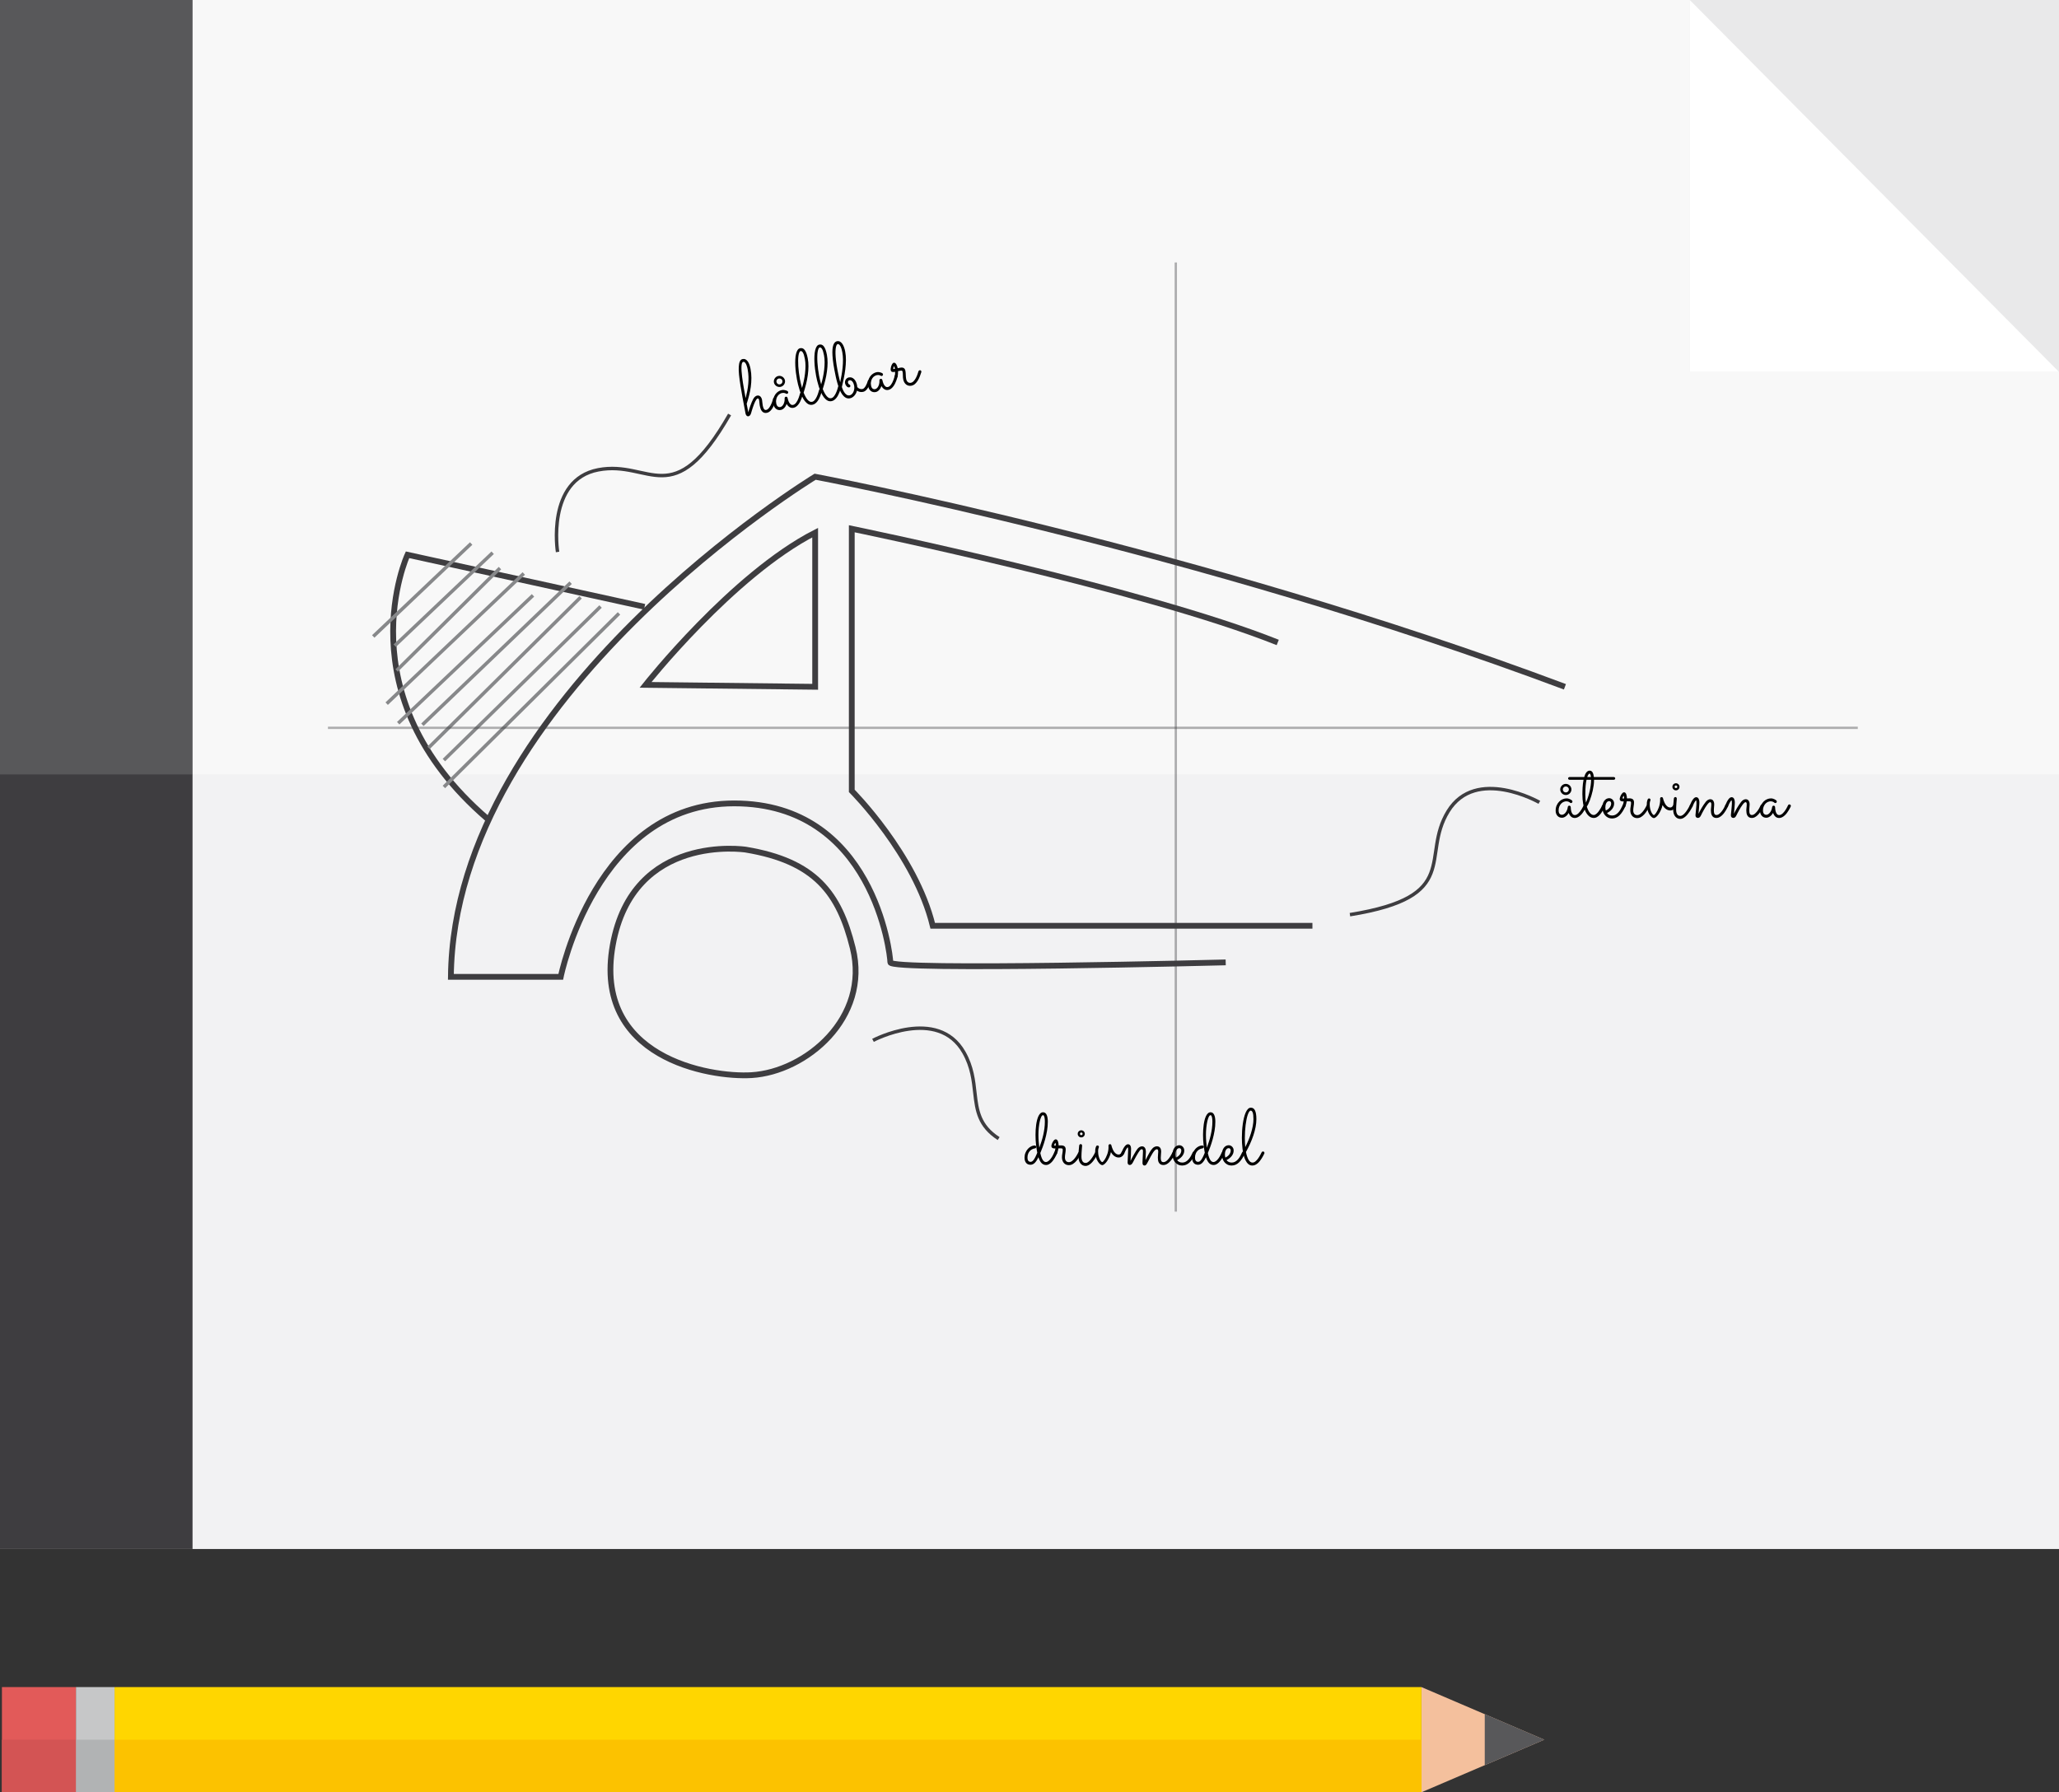 <?xml version="1.0" encoding="utf-8"?>
<!-- Generator: Adobe Illustrator 15.0.2, SVG Export Plug-In . SVG Version: 6.00 Build 0)  -->
<!DOCTYPE svg PUBLIC "-//W3C//DTD SVG 1.1//EN" "http://www.w3.org/Graphics/SVG/1.1/DTD/svg11.dtd">
<svg version="1.1" xmlns="http://www.w3.org/2000/svg" xmlns:xlink="http://www.w3.org/1999/xlink" x="0px" y="0px"
	 width="446.833px" height="388.984px" viewBox="0 0 446.833 388.984" enable-background="new 0 0 446.833 388.984"
	 xml:space="preserve">
<rect x="0" y="0" width="446.833" height="388.984" fill="#333333" stroke="none"/>
<g id="Lager_2">
</g>
<g id="Lager_3">
</g>
<g id="Knappar">
</g>
<g id="Hår">
</g>
<g id="Glasögon">
</g>
<g id="Saker">
	<g>
		<g>
			<rect fill="#F8F8F8" width="446.833" height="336.152"/>
			<rect fill="#58585A" width="41.793" height="336.152"/>
			<rect y="168.076" fill="#3E3D40" width="41.793" height="168.076"/>
			<rect x="41.793" y="168.076" fill="#F2F2F3" width="405.04" height="168.076"/>
			<rect x="366.704" fill="#E9E9EA" width="80.129" height="80.718"/>
			<polygon fill="#FFFFFF" points="366.704,0 366.704,80.718 446.833,80.718 			"/>
		</g>
		<g>
			<polygon fill="#F4C09D" points="335.129,377.569 308.473,366.152 308.473,388.984 			"/>
			<rect x="24.854" y="366.152" fill="#FFD600" width="283.618" height="22.832"/>
			<polygon fill="#58585A" points="335.129,377.569 322.213,383.103 322.213,372.034 			"/>
			<rect x="16.472" y="366.152" fill="#C6C7C8" width="8.383" height="22.832"/>
			<rect x="0.419" y="366.152" fill="#E25A59" width="16.053" height="22.832"/>
			<rect x="24.854" y="377.569" fill="#FCC200" width="283.618" height="11.415"/>
			<rect x="16.472" y="377.569" fill="#B1B3B4" width="8.383" height="11.41"/>
			<rect x="0.419" y="377.569" fill="#D35454" width="16.053" height="11.41"/>
		</g>
		<path fill="none" stroke="#3E3D40" stroke-width="1.255" stroke-miterlimit="10" d="M265.994,208.87c0,0-72.78,1.882-72.78,0
			s-3.764-34.508-33.88-34.508c-30.116,0-37.645,37.646-37.645,37.646s-1.882,0-23.842,0
			c0.628-60.859,79.054-108.543,79.054-108.543s82.4,15.477,162.709,45.592"/>
		<path fill="none" stroke="#3E3D40" stroke-width="1.255" stroke-miterlimit="10" d="M161.843,184.401
			c0,0-24.469-3.765-28.861,20.705c-4.392,24.47,20.997,28.786,30.116,28.234c11.735-0.71,25.735-12.376,21.959-27.606
			C182.09,193.769,176.901,186.911,161.843,184.401z"/>
		<path fill="none" stroke="#3E3D40" stroke-width="1.255" stroke-miterlimit="10" d="M139.884,131.698l-51.448-11.293
			c0,0-14.015,30.331,17.356,57.309"/>
		<path fill="none" stroke="#3E3D40" stroke-width="1.255" stroke-miterlimit="10" d="M140.094,148.638
			c0,0,18.821-23.841,36.808-33.043c0,23.423,0,33.462,0,33.462L140.094,148.638z"/>
		<path fill="none" stroke="#3E3D40" stroke-width="1.255" stroke-miterlimit="10" d="M284.816,200.923c0,0-42.245,0-82.4,0
			c-3.764-15.475-17.568-29.279-17.568-29.279v-56.885c0,0,63.16,12.966,92.438,24.678"/>
		
			<line fill="none" stroke="#87888A" stroke-width="0.75" stroke-miterlimit="10" x1="106.917" y1="119.964" x2="85.667" y2="140.13"/>
		<line fill="none" stroke="#87888A" stroke-width="0.75" stroke-miterlimit="10" x1="102.25" y1="117.964" x2="81" y2="138.13"/>
		
			<line fill="none" stroke="#87888A" stroke-width="0.75" stroke-miterlimit="10" x1="108.5" y1="123.298" x2="86.082" y2="145.527"/>
		
			<line fill="none" stroke="#87888A" stroke-width="0.75" stroke-miterlimit="10" x1="113.667" y1="124.464" x2="83.917" y2="152.714"/>
		
			<line fill="none" stroke="#87888A" stroke-width="0.75" stroke-miterlimit="10" x1="115.667" y1="129.214" x2="86.417" y2="156.964"/>
		
			<line fill="none" stroke="#87888A" stroke-width="0.75" stroke-miterlimit="10" x1="123.834" y1="126.464" x2="91.667" y2="157.297"/>
		<line fill="none" stroke="#87888A" stroke-width="0.75" stroke-miterlimit="10" x1="126" y1="129.63" x2="93" y2="162.297"/>
		
			<line fill="none" stroke="#87888A" stroke-width="0.75" stroke-miterlimit="10" x1="130.333" y1="131.63" x2="96.333" y2="164.964"/>
		
			<line fill="none" stroke="#87888A" stroke-width="0.75" stroke-miterlimit="10" x1="134.333" y1="133.13" x2="96.334" y2="170.797"/>
		
			<line opacity="0.4" fill="none" stroke="#3E3D40" stroke-width="0.5" stroke-miterlimit="10" x1="255.167" y1="56.964" x2="255.167" y2="262.964"/>
		
			<line opacity="0.4" fill="none" stroke="#3E3D40" stroke-width="0.5" stroke-miterlimit="10" x1="71.167" y1="157.964" x2="403.167" y2="157.964"/>
		<path fill="none" stroke="#3E3D40" stroke-width="0.75" stroke-miterlimit="10" d="M121,119.797c0,0-2.5-15.667,8.833-17.833
			s16.167,9.5,28.5-12"/>
		<path fill="none" stroke="#3E3D40" stroke-width="0.75" stroke-miterlimit="10" d="M189.453,225.791
			c0,0,14.026-7.414,19.729,2.617c1.787,3.146,2.082,6.124,2.394,8.878c0.423,3.738,0.878,7.062,5.145,9.824"/>
		<path fill="none" stroke="#3E3D40" stroke-width="0.75" stroke-miterlimit="10" d="M334.062,174.134c0,0-13.772-7.876-19.805,1.96
			c-6.032,9.836,3.172,18.48-21.3,22.419"/>
		<g>
			<path d="M162.395,89.479c0.053-0.205,0.117-0.427,0.192-0.667c0.074-0.24,0.157-0.488,0.246-0.742
				c0.09-0.254,0.187-0.509,0.294-0.764c0.106-0.254,0.221-0.496,0.344-0.726c0.124-0.224,0.259-0.394,0.406-0.51
				c0.147-0.116,0.292-0.188,0.436-0.215s0.275-0.021,0.394,0.016s0.222,0.1,0.31,0.186c0.088,0.087,0.163,0.193,0.223,0.319
				c0.061,0.125,0.106,0.266,0.136,0.421c0.024,0.127,0.043,0.299,0.059,0.517c0.015,0.218,0.044,0.442,0.088,0.675
				c0.025,0.133,0.057,0.262,0.095,0.39c0.039,0.127,0.085,0.239,0.141,0.334c0.056,0.096,0.125,0.168,0.209,0.218
				c0.084,0.05,0.184,0.064,0.299,0.042c0.133-0.025,0.259-0.088,0.377-0.187c0.118-0.1,0.229-0.224,0.333-0.372
				c0.104-0.149,0.199-0.31,0.287-0.483s0.164-0.346,0.229-0.516c0.065-0.17,0.121-0.332,0.166-0.486
				c0.045-0.154,0.081-0.283,0.107-0.385c0.032-0.138,0.116-0.219,0.254-0.245c0.094-0.018,0.175,0.001,0.243,0.057
				c0.067,0.056,0.108,0.123,0.123,0.2c0.008,0.044,0.008,0.087-0.001,0.129c-0.014,0.049-0.04,0.148-0.077,0.298
				c-0.038,0.15-0.093,0.327-0.167,0.529c-0.073,0.203-0.163,0.417-0.269,0.643c-0.106,0.226-0.231,0.44-0.373,0.641
				c-0.143,0.202-0.304,0.375-0.486,0.521c-0.181,0.146-0.382,0.24-0.604,0.281c-0.254,0.048-0.469,0.033-0.644-0.046
				c-0.175-0.078-0.321-0.193-0.438-0.342c-0.117-0.15-0.21-0.324-0.279-0.523c-0.069-0.199-0.122-0.395-0.158-0.588
				c-0.019-0.099-0.035-0.207-0.048-0.321s-0.025-0.229-0.035-0.341c-0.009-0.113-0.019-0.218-0.029-0.316
				c-0.01-0.099-0.021-0.181-0.034-0.247c-0.032-0.171-0.078-0.283-0.136-0.335c-0.058-0.052-0.118-0.072-0.179-0.061
				c-0.088,0.017-0.18,0.087-0.274,0.21c-0.094,0.124-0.188,0.28-0.281,0.469c-0.093,0.189-0.182,0.399-0.267,0.63
				c-0.086,0.231-0.167,0.459-0.245,0.686c-0.077,0.226-0.146,0.441-0.205,0.644c-0.059,0.203-0.107,0.371-0.145,0.504
				c-0.073,0.254-0.161,0.432-0.265,0.535c-0.104,0.103-0.202,0.163-0.296,0.181c-0.171,0.032-0.315-0.011-0.432-0.129
				c-0.117-0.119-0.193-0.274-0.23-0.468l-0.098-0.522c-0.197-1.045-0.384-2.042-0.56-2.99c-0.176-0.948-0.329-1.833-0.458-2.653
				c-0.128-0.82-0.227-1.565-0.293-2.237c-0.066-0.671-0.085-1.251-0.058-1.741c0.028-0.488,0.108-0.877,0.24-1.166
				c0.132-0.288,0.333-0.458,0.604-0.508c0.232-0.044,0.44-0.018,0.625,0.08c0.184,0.097,0.347,0.245,0.487,0.445
				c0.141,0.199,0.261,0.44,0.36,0.722c0.099,0.281,0.179,0.583,0.239,0.903c0.123,0.652,0.184,1.303,0.184,1.953
				c0,0.65-0.043,1.292-0.13,1.926c-0.086,0.635-0.209,1.26-0.367,1.876c-0.159,0.617-0.334,1.221-0.525,1.812
				c0.019,0.099,0.041,0.218,0.067,0.356c0.026,0.138,0.052,0.276,0.079,0.415c0.026,0.138,0.05,0.268,0.073,0.39
				s0.041,0.218,0.055,0.29L162.395,89.479z M161.818,86.419c0.136-0.552,0.254-1.088,0.354-1.607c0.1-0.52,0.171-1.033,0.217-1.54
				c0.044-0.506,0.059-1.014,0.043-1.523s-0.074-1.032-0.175-1.568c-0.017-0.088-0.048-0.229-0.092-0.42
				c-0.045-0.192-0.107-0.384-0.186-0.575c-0.079-0.191-0.175-0.354-0.289-0.487c-0.114-0.133-0.248-0.185-0.403-0.155
				c-0.122,0.022-0.211,0.124-0.269,0.303c-0.058,0.18-0.094,0.416-0.107,0.708c-0.014,0.291-0.008,0.626,0.018,1.005
				c0.026,0.379,0.064,0.778,0.115,1.198c0.05,0.42,0.11,0.849,0.178,1.289s0.139,0.865,0.211,1.278
				c0.072,0.413,0.142,0.799,0.21,1.159S161.768,86.154,161.818,86.419z"/>
			<path d="M174.222,85.583c-0.014,0.049-0.042,0.149-0.085,0.304s-0.1,0.333-0.173,0.535s-0.163,0.417-0.27,0.643
				c-0.106,0.226-0.232,0.439-0.378,0.638c-0.146,0.199-0.31,0.372-0.494,0.518c-0.185,0.146-0.39,0.241-0.617,0.284
				c-0.32,0.061-0.609,0.009-0.866-0.154s-0.464-0.39-0.622-0.681c-0.128,0.35-0.305,0.643-0.53,0.877
				c-0.225,0.234-0.468,0.375-0.727,0.424c-0.205,0.039-0.397,0.037-0.577-0.007c-0.18-0.043-0.341-0.122-0.482-0.235
				s-0.262-0.255-0.359-0.426s-0.167-0.363-0.208-0.579c-0.082-0.431-0.08-0.825,0.005-1.181c0.084-0.357,0.219-0.667,0.404-0.931
				c0.185-0.264,0.403-0.477,0.656-0.639s0.506-0.267,0.761-0.315c0.171-0.032,0.333-0.038,0.485-0.018
				c0.153,0.02,0.286,0.048,0.398,0.083c0.113,0.036,0.201,0.072,0.265,0.109s0.099,0.057,0.106,0.062
				c0.075,0.06,0.119,0.129,0.133,0.206c0.016,0.083,0,0.162-0.05,0.237c-0.049,0.075-0.114,0.12-0.197,0.136
				c-0.089,0.017-0.169,0-0.241-0.049c-0.013-0.009-0.042-0.025-0.086-0.048s-0.103-0.045-0.176-0.065
				c-0.072-0.021-0.156-0.035-0.252-0.042c-0.096-0.008-0.202-0.001-0.318,0.021c-0.171,0.032-0.346,0.105-0.525,0.219
				c-0.18,0.114-0.333,0.268-0.463,0.461s-0.225,0.423-0.287,0.689c-0.062,0.267-0.061,0.569,0.003,0.906
				c0.02,0.105,0.051,0.209,0.094,0.313c0.042,0.104,0.1,0.194,0.172,0.272c0.072,0.078,0.16,0.136,0.264,0.173
				c0.104,0.038,0.226,0.043,0.364,0.018c0.1-0.019,0.208-0.074,0.325-0.164c0.118-0.091,0.223-0.216,0.316-0.377
				c0.092-0.16,0.167-0.355,0.224-0.583c0.058-0.229,0.078-0.49,0.063-0.785c-0.004-0.08,0.02-0.151,0.071-0.215
				c0.051-0.064,0.118-0.104,0.201-0.12c0.078-0.015,0.151,0.003,0.22,0.053s0.114,0.113,0.135,0.189
				c0.025,0.104,0.064,0.25,0.117,0.437c0.053,0.188,0.125,0.37,0.219,0.547c0.094,0.176,0.211,0.323,0.354,0.439
				s0.315,0.155,0.52,0.117c0.133-0.025,0.257-0.086,0.374-0.182c0.116-0.096,0.225-0.216,0.327-0.358
				c0.103-0.142,0.195-0.3,0.28-0.473c0.085-0.174,0.16-0.347,0.224-0.519s0.12-0.337,0.165-0.495s0.082-0.293,0.112-0.408
				c0.017-0.066,0.047-0.121,0.093-0.164c0.047-0.043,0.1-0.07,0.161-0.082c0.094-0.018,0.176,0.002,0.248,0.061
				c0.071,0.058,0.114,0.126,0.128,0.203C174.232,85.501,174.231,85.542,174.222,85.583z M170.345,82.554
				c0.03,0.16,0.027,0.318-0.009,0.474c-0.037,0.156-0.099,0.298-0.187,0.426c-0.087,0.128-0.198,0.238-0.333,0.329
				c-0.135,0.091-0.285,0.152-0.451,0.184c-0.16,0.03-0.318,0.027-0.474-0.009c-0.156-0.036-0.298-0.099-0.426-0.186
				s-0.237-0.197-0.328-0.329c-0.091-0.131-0.151-0.278-0.182-0.438s-0.027-0.318,0.01-0.474c0.037-0.156,0.098-0.297,0.186-0.426
				c0.087-0.128,0.197-0.237,0.329-0.328c0.131-0.091,0.277-0.151,0.438-0.182c0.166-0.031,0.328-0.029,0.487,0.007
				c0.158,0.036,0.301,0.098,0.429,0.185c0.128,0.088,0.238,0.197,0.328,0.329C170.255,82.247,170.315,82.394,170.345,82.554z
				 M169.798,82.657c-0.035-0.182-0.126-0.322-0.277-0.42c-0.15-0.097-0.316-0.129-0.499-0.095
				c-0.177,0.033-0.316,0.123-0.417,0.268c-0.102,0.146-0.135,0.309-0.101,0.492c0.034,0.176,0.124,0.315,0.272,0.417
				s0.31,0.134,0.487,0.101c0.182-0.034,0.326-0.125,0.429-0.273C169.796,82.996,169.831,82.833,169.798,82.657z"/>
			<path d="M178.371,84.818c-0.037,0.138-0.084,0.303-0.143,0.495c-0.059,0.191-0.128,0.392-0.208,0.602
				c-0.081,0.21-0.175,0.421-0.284,0.633c-0.108,0.212-0.234,0.407-0.375,0.586c-0.141,0.178-0.298,0.331-0.472,0.458
				c-0.174,0.127-0.368,0.211-0.584,0.252c-0.332,0.062-0.635,0.014-0.912-0.146s-0.528-0.39-0.757-0.69
				c-0.228-0.3-0.433-0.652-0.615-1.055c-0.182-0.404-0.342-0.82-0.48-1.25c-0.138-0.429-0.256-0.849-0.354-1.26
				c-0.098-0.411-0.177-0.777-0.237-1.097c-0.087-0.464-0.163-0.948-0.226-1.452c-0.063-0.502-0.107-0.999-0.13-1.486
				c-0.023-0.488-0.024-0.954-0.001-1.399c0.022-0.445,0.073-0.841,0.154-1.188c0.081-0.347,0.194-0.632,0.341-0.854
				s0.337-0.355,0.569-0.399c0.183-0.035,0.355-0.023,0.518,0.035s0.312,0.175,0.448,0.349c0.136,0.175,0.261,0.412,0.375,0.71
				c0.114,0.3,0.212,0.673,0.297,1.121c0.104,0.553,0.154,1.134,0.149,1.745c-0.005,0.61-0.051,1.233-0.138,1.868
				c-0.086,0.634-0.209,1.274-0.367,1.919c-0.159,0.646-0.34,1.279-0.543,1.901c0.271,0.676,0.56,1.193,0.868,1.55
				c0.308,0.357,0.625,0.505,0.951,0.443c0.221-0.042,0.417-0.169,0.589-0.382c0.171-0.213,0.321-0.454,0.447-0.724
				c0.126-0.27,0.231-0.54,0.315-0.811s0.147-0.487,0.19-0.65c0.018-0.061,0.048-0.111,0.092-0.15
				c0.044-0.04,0.096-0.065,0.157-0.077c0.094-0.018,0.176,0.001,0.247,0.056c0.071,0.056,0.114,0.125,0.129,0.208
				C178.385,84.712,178.383,84.759,178.371,84.818z M173.588,82.268c0.066,0.354,0.139,0.692,0.217,1.016
				c0.078,0.323,0.159,0.631,0.243,0.924c0.148-0.491,0.279-1.009,0.394-1.555c0.114-0.545,0.203-1.092,0.266-1.639
				c0.063-0.547,0.095-1.085,0.095-1.615s-0.043-1.026-0.131-1.491c-0.123-0.652-0.264-1.109-0.422-1.372s-0.326-0.376-0.502-0.343
				c-0.116,0.022-0.213,0.123-0.291,0.304s-0.137,0.418-0.179,0.712c-0.042,0.294-0.066,0.636-0.072,1.027
				c-0.007,0.391,0.004,0.806,0.033,1.248c0.029,0.44,0.072,0.899,0.13,1.375S173.5,81.804,173.588,82.268z"/>
			<path d="M182.525,84.035c-0.037,0.139-0.084,0.304-0.143,0.495s-0.128,0.392-0.208,0.602c-0.081,0.21-0.175,0.421-0.284,0.633
				c-0.108,0.212-0.234,0.407-0.375,0.586c-0.141,0.178-0.298,0.331-0.472,0.458c-0.174,0.127-0.368,0.211-0.583,0.252
				c-0.332,0.062-0.636,0.014-0.912-0.146c-0.276-0.159-0.528-0.389-0.757-0.69c-0.228-0.3-0.433-0.652-0.615-1.056
				c-0.182-0.404-0.342-0.82-0.48-1.249s-0.256-0.849-0.354-1.26c-0.098-0.411-0.177-0.777-0.237-1.097
				c-0.088-0.465-0.163-0.948-0.227-1.452c-0.063-0.503-0.107-0.999-0.13-1.486c-0.023-0.488-0.024-0.954-0.002-1.399
				s0.073-0.841,0.154-1.188c0.081-0.347,0.194-0.632,0.341-0.854c0.147-0.223,0.337-0.355,0.569-0.399
				c0.183-0.035,0.355-0.023,0.518,0.035s0.312,0.174,0.448,0.349s0.261,0.412,0.375,0.71c0.114,0.3,0.213,0.673,0.297,1.121
				c0.104,0.553,0.153,1.134,0.149,1.745c-0.005,0.611-0.051,1.233-0.138,1.868c-0.086,0.634-0.209,1.274-0.368,1.919
				c-0.159,0.646-0.34,1.279-0.543,1.901c0.271,0.676,0.56,1.193,0.868,1.55c0.308,0.357,0.625,0.505,0.951,0.443
				c0.221-0.042,0.417-0.169,0.589-0.382c0.171-0.213,0.321-0.454,0.447-0.724c0.126-0.27,0.231-0.54,0.315-0.811
				c0.084-0.271,0.147-0.487,0.191-0.65c0.017-0.06,0.048-0.11,0.092-0.15c0.043-0.04,0.096-0.065,0.157-0.077
				c0.094-0.018,0.176,0.001,0.247,0.056c0.071,0.055,0.114,0.125,0.13,0.207C182.539,83.929,182.537,83.976,182.525,84.035z
				 M177.742,81.485c0.066,0.354,0.139,0.692,0.217,1.016c0.078,0.323,0.159,0.63,0.243,0.924c0.147-0.491,0.279-1.01,0.394-1.555
				c0.115-0.545,0.204-1.091,0.266-1.639c0.063-0.547,0.095-1.085,0.095-1.615c0-0.53-0.043-1.026-0.13-1.491
				c-0.123-0.652-0.264-1.109-0.422-1.372s-0.325-0.376-0.502-0.343c-0.116,0.022-0.213,0.123-0.291,0.304
				c-0.077,0.181-0.137,0.418-0.179,0.712c-0.042,0.294-0.066,0.636-0.072,1.027c-0.007,0.39,0.004,0.806,0.034,1.248
				c0.028,0.44,0.072,0.899,0.13,1.375C177.582,80.551,177.655,81.021,177.742,81.485z"/>
			<path d="M188.95,82.823c-0.01,0.036-0.033,0.111-0.069,0.223c-0.036,0.113-0.085,0.245-0.148,0.397
				c-0.062,0.152-0.141,0.315-0.233,0.491c-0.093,0.175-0.199,0.339-0.319,0.493c-0.12,0.154-0.255,0.289-0.405,0.403
				c-0.15,0.114-0.314,0.188-0.491,0.221c-0.288,0.054-0.54,0.049-0.758-0.015c-0.218-0.065-0.403-0.149-0.554-0.252
				c-0.052,0.21-0.126,0.407-0.224,0.591c-0.097,0.185-0.211,0.35-0.344,0.499c-0.132,0.148-0.279,0.271-0.441,0.371
				c-0.162,0.099-0.333,0.166-0.516,0.2c-0.337,0.063-0.643,0.019-0.918-0.136c-0.275-0.154-0.523-0.383-0.744-0.688
				s-0.417-0.67-0.588-1.096c-0.172-0.426-0.328-0.877-0.466-1.354c-0.138-0.478-0.26-0.964-0.365-1.459
				c-0.104-0.496-0.2-0.967-0.284-1.415c-0.161-0.856-0.276-1.604-0.345-2.24c-0.068-0.637-0.102-1.183-0.099-1.639
				s0.035-0.831,0.097-1.125c0.062-0.295,0.142-0.531,0.24-0.707c0.099-0.176,0.209-0.304,0.331-0.384
				c0.123-0.08,0.247-0.132,0.375-0.156c0.205-0.039,0.397-0.012,0.577,0.08c0.181,0.092,0.345,0.237,0.495,0.435
				c0.148,0.198,0.28,0.447,0.394,0.746c0.114,0.299,0.205,0.634,0.275,1.005c0.112,0.591,0.164,1.214,0.155,1.868
				c-0.008,0.654-0.054,1.313-0.138,1.979s-0.192,1.324-0.328,1.977c-0.134,0.652-0.272,1.272-0.413,1.859
				c0.084,0.265,0.182,0.514,0.294,0.747c0.113,0.233,0.24,0.436,0.381,0.606c0.141,0.171,0.294,0.3,0.459,0.386
				c0.165,0.086,0.341,0.112,0.529,0.076c0.188-0.035,0.355-0.123,0.5-0.262c0.146-0.139,0.263-0.307,0.352-0.504
				c0.088-0.197,0.147-0.413,0.174-0.647c0.027-0.234,0.019-0.467-0.024-0.7c-0.029-0.154-0.074-0.308-0.134-0.459
				c-0.06-0.152-0.133-0.284-0.221-0.396c-0.087-0.112-0.185-0.199-0.293-0.258c-0.109-0.06-0.229-0.077-0.362-0.052
				c-0.099,0.019-0.172,0.054-0.22,0.106c-0.048,0.052-0.081,0.107-0.098,0.165c-0.018,0.057-0.025,0.112-0.021,0.162
				c0.003,0.051,0.007,0.085,0.01,0.102c0.015,0.077,0.046,0.151,0.094,0.222c0.048,0.072,0.125,0.128,0.229,0.171
				c0.107,0.049,0.171,0.131,0.193,0.248c0.018,0.093,0,0.174-0.053,0.241c-0.054,0.067-0.119,0.108-0.196,0.123
				c-0.111,0.021-0.215,0.006-0.312-0.044c-0.099-0.05-0.188-0.121-0.268-0.211c-0.081-0.091-0.148-0.191-0.203-0.301
				c-0.055-0.11-0.092-0.215-0.111-0.314c-0.03-0.161-0.03-0.313,0-0.459s0.083-0.276,0.162-0.391
				c0.079-0.115,0.175-0.21,0.29-0.287c0.114-0.076,0.241-0.127,0.379-0.153c0.238-0.045,0.455-0.029,0.649,0.049
				c0.194,0.078,0.368,0.197,0.518,0.357s0.275,0.352,0.374,0.574c0.099,0.221,0.171,0.451,0.216,0.688
				c0.026,0.138,0.043,0.275,0.052,0.411c0.03,0.04,0.077,0.091,0.141,0.154s0.143,0.119,0.238,0.17
				c0.096,0.05,0.206,0.09,0.332,0.118c0.125,0.028,0.265,0.027,0.42-0.002c0.133-0.025,0.26-0.102,0.382-0.23
				c0.121-0.129,0.233-0.282,0.334-0.458c0.101-0.177,0.19-0.363,0.268-0.558c0.078-0.195,0.139-0.374,0.182-0.537
				c0.017-0.061,0.048-0.11,0.092-0.15c0.044-0.04,0.096-0.065,0.157-0.077c0.094-0.018,0.176,0.001,0.247,0.057
				c0.071,0.055,0.114,0.125,0.13,0.207C188.965,82.718,188.962,82.764,188.95,82.823z M182.339,82.962
				c0.101-0.5,0.199-1.023,0.297-1.572c0.097-0.548,0.173-1.101,0.227-1.661c0.055-0.56,0.081-1.12,0.078-1.681
				c-0.002-0.56-0.053-1.103-0.152-1.628c-0.038-0.199-0.086-0.406-0.147-0.62c-0.061-0.215-0.133-0.409-0.217-0.582
				c-0.084-0.173-0.181-0.312-0.29-0.417c-0.108-0.106-0.229-0.146-0.361-0.121c-0.044,0.008-0.096,0.048-0.154,0.119
				c-0.058,0.071-0.112,0.187-0.161,0.348c-0.05,0.161-0.089,0.379-0.118,0.653c-0.029,0.275-0.037,0.618-0.025,1.031
				c0.012,0.413,0.051,0.905,0.116,1.477c0.064,0.572,0.169,1.239,0.313,2.001c0.048,0.254,0.1,0.512,0.154,0.773
				c0.055,0.262,0.109,0.511,0.163,0.747c0.053,0.236,0.104,0.453,0.152,0.649C182.263,82.676,182.305,82.837,182.339,82.962z"/>
			<path d="M194.793,81.704c-0.014,0.049-0.042,0.149-0.084,0.304s-0.101,0.333-0.174,0.535c-0.074,0.203-0.164,0.417-0.27,0.643
				c-0.106,0.226-0.231,0.439-0.377,0.638c-0.146,0.199-0.311,0.372-0.495,0.518c-0.184,0.146-0.39,0.241-0.616,0.284
				c-0.32,0.061-0.609,0.009-0.866-0.154c-0.257-0.163-0.464-0.39-0.622-0.681c-0.129,0.35-0.306,0.643-0.53,0.877
				c-0.225,0.234-0.467,0.375-0.727,0.424c-0.205,0.039-0.396,0.037-0.577-0.007c-0.18-0.043-0.34-0.122-0.482-0.235
				c-0.142-0.114-0.261-0.256-0.359-0.426s-0.167-0.363-0.208-0.579c-0.081-0.431-0.079-0.825,0.005-1.181
				c0.085-0.357,0.219-0.667,0.405-0.931c0.185-0.264,0.403-0.477,0.656-0.639c0.253-0.163,0.507-0.268,0.761-0.315
				c0.171-0.033,0.333-0.039,0.486-0.019c0.152,0.02,0.285,0.048,0.398,0.083c0.112,0.036,0.201,0.072,0.265,0.109
				c0.064,0.037,0.1,0.057,0.106,0.062c0.074,0.06,0.119,0.129,0.133,0.206c0.016,0.083-0.001,0.162-0.05,0.237
				s-0.114,0.12-0.197,0.136c-0.088,0.017-0.169,0-0.242-0.049c-0.013-0.009-0.042-0.025-0.086-0.048
				c-0.044-0.023-0.103-0.045-0.175-0.066c-0.073-0.021-0.157-0.034-0.253-0.042s-0.202,0-0.318,0.021
				c-0.171,0.033-0.347,0.106-0.526,0.22c-0.179,0.114-0.333,0.267-0.462,0.46c-0.13,0.194-0.226,0.423-0.287,0.689
				c-0.061,0.266-0.06,0.568,0.004,0.905c0.02,0.105,0.051,0.209,0.093,0.313c0.042,0.104,0.1,0.194,0.171,0.272
				c0.072,0.078,0.16,0.136,0.264,0.173c0.105,0.038,0.226,0.043,0.364,0.017c0.099-0.019,0.208-0.073,0.325-0.164
				s0.223-0.216,0.315-0.377s0.167-0.355,0.225-0.583c0.057-0.229,0.078-0.49,0.062-0.785c-0.003-0.08,0.021-0.151,0.071-0.215
				s0.118-0.104,0.201-0.12c0.077-0.015,0.15,0.003,0.22,0.053c0.069,0.05,0.114,0.113,0.134,0.189
				c0.025,0.104,0.064,0.25,0.117,0.437c0.052,0.188,0.125,0.37,0.219,0.547c0.093,0.176,0.211,0.323,0.354,0.439
				s0.315,0.155,0.52,0.117c0.132-0.025,0.257-0.086,0.374-0.182c0.116-0.097,0.225-0.216,0.328-0.358
				c0.102-0.142,0.195-0.3,0.279-0.473c0.085-0.174,0.16-0.347,0.224-0.519c0.065-0.172,0.12-0.337,0.165-0.495
				s0.082-0.293,0.112-0.408c0.016-0.066,0.047-0.121,0.094-0.164c0.046-0.043,0.1-0.07,0.161-0.082
				c0.094-0.018,0.176,0.002,0.247,0.061c0.071,0.058,0.114,0.126,0.128,0.203C194.803,81.622,194.802,81.663,194.793,81.704z"/>
			<path d="M194.885,80.553c0.006,0.154,0.005,0.298-0.004,0.435s-0.02,0.256-0.031,0.358c-0.012,0.102-0.023,0.186-0.034,0.251
				s-0.019,0.101-0.022,0.107c-0.032,0.138-0.116,0.22-0.254,0.246c-0.077,0.015-0.155-0.001-0.232-0.046
				c-0.078-0.045-0.125-0.112-0.141-0.201c-0.006-0.033-0.005-0.059,0.002-0.078s0.018-0.055,0.031-0.108
				c0.013-0.054,0.024-0.143,0.036-0.265c0.011-0.123,0.019-0.31,0.023-0.562c-0.094,0.018-0.191,0.033-0.292,0.046
				c-0.101,0.013-0.197,0.012-0.289-0.005s-0.172-0.057-0.241-0.118c-0.069-0.061-0.115-0.155-0.139-0.283
				c-0.018-0.094-0.015-0.226,0.007-0.396c0.022-0.171,0.063-0.342,0.123-0.513c0.06-0.172,0.133-0.324,0.222-0.459
				c0.09-0.134,0.189-0.211,0.3-0.232c0.127-0.024,0.24,0.003,0.337,0.083c0.098,0.079,0.182,0.182,0.251,0.309
				c0.07,0.127,0.129,0.263,0.176,0.409s0.082,0.274,0.102,0.384c0.094-0.018,0.187-0.037,0.277-0.056
				c0.09-0.02,0.178-0.038,0.261-0.054c0.314-0.059,0.568-0.036,0.76,0.071c0.191,0.107,0.317,0.318,0.376,0.633
				c0.024,0.127,0.041,0.261,0.051,0.402c0.009,0.141,0.017,0.287,0.022,0.438c0.005,0.15,0.014,0.299,0.024,0.446
				c0.01,0.147,0.029,0.29,0.055,0.428c0.038,0.199,0.096,0.358,0.176,0.478c0.08,0.119,0.168,0.209,0.266,0.272
				c0.098,0.062,0.197,0.099,0.296,0.111c0.099,0.013,0.188,0.012,0.266-0.002c0.237-0.045,0.447-0.165,0.628-0.359
				c0.18-0.195,0.339-0.417,0.475-0.669c0.136-0.252,0.251-0.513,0.346-0.782c0.095-0.27,0.172-0.505,0.232-0.705
				c0.018-0.055,0.05-0.101,0.094-0.138c0.044-0.037,0.094-0.061,0.15-0.071c0.099-0.019,0.183-0.001,0.25,0.052
				c0.068,0.053,0.108,0.119,0.123,0.196c0.01,0.055,0.009,0.107-0.005,0.155c-0.084,0.251-0.184,0.534-0.299,0.851
				c-0.115,0.316-0.257,0.619-0.425,0.908c-0.169,0.29-0.372,0.545-0.607,0.767c-0.236,0.222-0.514,0.363-0.834,0.424
				c-0.199,0.037-0.394,0.035-0.585-0.006c-0.191-0.042-0.365-0.12-0.521-0.236c-0.156-0.117-0.292-0.271-0.409-0.464
				c-0.116-0.193-0.199-0.419-0.248-0.679c-0.052-0.276-0.076-0.557-0.073-0.84c0.003-0.285-0.018-0.551-0.065-0.799
				c-0.02-0.105-0.058-0.18-0.115-0.223c-0.057-0.043-0.166-0.05-0.326-0.021c-0.077,0.015-0.162,0.031-0.252,0.048
				C195.086,80.507,194.989,80.528,194.885,80.553z M194.214,80.045c-0.008-0.039-0.019-0.089-0.034-0.153
				c-0.015-0.062-0.032-0.124-0.051-0.184c-0.02-0.059-0.041-0.109-0.063-0.151c-0.022-0.042-0.042-0.061-0.058-0.058
				s-0.033,0.028-0.051,0.074c-0.017,0.046-0.033,0.101-0.05,0.164c-0.017,0.063-0.03,0.13-0.04,0.201
				c-0.01,0.07-0.016,0.129-0.018,0.175L194.214,80.045z"/>
		</g>
		<g>
			<path d="M344.273,175.03c-0.023,0.046-0.07,0.14-0.141,0.282c-0.07,0.145-0.16,0.309-0.27,0.494s-0.237,0.38-0.384,0.582
				c-0.146,0.203-0.31,0.389-0.489,0.557c-0.18,0.169-0.374,0.309-0.582,0.418c-0.209,0.109-0.428,0.164-0.658,0.164
				c-0.326,0-0.601-0.104-0.822-0.312c-0.223-0.208-0.385-0.47-0.486-0.784c-0.19,0.32-0.418,0.574-0.683,0.764
				c-0.265,0.188-0.528,0.281-0.794,0.281c-0.207,0-0.396-0.037-0.564-0.113c-0.169-0.076-0.312-0.183-0.43-0.32
				c-0.119-0.139-0.211-0.3-0.275-0.485s-0.097-0.388-0.097-0.607c0-0.438,0.075-0.825,0.224-1.16s0.339-0.614,0.57-0.839
				c0.23-0.226,0.484-0.395,0.763-0.507s0.548-0.169,0.806-0.169c0.175,0,0.335,0.023,0.48,0.072c0.146,0.047,0.271,0.1,0.377,0.156
				c0.104,0.056,0.184,0.107,0.24,0.155c0.056,0.048,0.086,0.075,0.092,0.081c0.062,0.072,0.094,0.148,0.094,0.227
				c0,0.085-0.031,0.16-0.094,0.225c-0.062,0.064-0.135,0.097-0.219,0.097c-0.09,0-0.166-0.031-0.229-0.093
				c-0.011-0.012-0.036-0.033-0.075-0.063c-0.04-0.03-0.093-0.063-0.161-0.097c-0.066-0.034-0.146-0.063-0.24-0.089
				c-0.092-0.025-0.197-0.038-0.316-0.038c-0.174,0-0.359,0.039-0.557,0.118s-0.377,0.201-0.539,0.367
				c-0.164,0.166-0.301,0.374-0.41,0.624s-0.164,0.547-0.164,0.891c0,0.106,0.012,0.215,0.033,0.324
				c0.023,0.109,0.062,0.21,0.119,0.3c0.056,0.09,0.131,0.163,0.227,0.22s0.215,0.084,0.355,0.084c0.101,0,0.217-0.033,0.35-0.102
				c0.133-0.066,0.259-0.171,0.379-0.312c0.121-0.141,0.231-0.317,0.33-0.532c0.098-0.213,0.167-0.467,0.207-0.759
				c0.011-0.079,0.047-0.146,0.109-0.198c0.062-0.054,0.135-0.08,0.219-0.08c0.079,0,0.148,0.031,0.207,0.093
				s0.092,0.132,0.098,0.211c0.005,0.106,0.016,0.257,0.033,0.451s0.055,0.387,0.113,0.578c0.06,0.19,0.148,0.356,0.266,0.497
				c0.119,0.141,0.281,0.211,0.49,0.211c0.135,0,0.269-0.036,0.4-0.109c0.133-0.072,0.262-0.17,0.389-0.291s0.247-0.259,0.362-0.413
				c0.116-0.155,0.222-0.312,0.316-0.468c0.096-0.158,0.181-0.311,0.253-0.456c0.074-0.146,0.135-0.272,0.186-0.38
				c0.029-0.062,0.069-0.109,0.123-0.144c0.053-0.034,0.111-0.05,0.173-0.05c0.095,0,0.173,0.035,0.231,0.105
				c0.06,0.07,0.089,0.145,0.089,0.223C344.298,174.951,344.289,174.991,344.273,175.03z M341.024,171.335
				c0,0.163-0.032,0.317-0.097,0.464s-0.152,0.274-0.262,0.384c-0.109,0.11-0.239,0.197-0.389,0.262
				c-0.148,0.065-0.308,0.097-0.477,0.097c-0.163,0-0.318-0.031-0.464-0.097c-0.146-0.064-0.274-0.151-0.384-0.262
				c-0.109-0.109-0.197-0.237-0.262-0.384s-0.098-0.301-0.098-0.464s0.033-0.317,0.098-0.464s0.152-0.274,0.262-0.385
				c0.109-0.109,0.237-0.196,0.384-0.261c0.146-0.065,0.301-0.097,0.464-0.097c0.169,0,0.328,0.031,0.477,0.097
				c0.149,0.064,0.279,0.151,0.389,0.261c0.109,0.11,0.197,0.238,0.262,0.385S341.024,171.172,341.024,171.335z M340.467,171.335
				c0-0.186-0.064-0.341-0.193-0.464c-0.129-0.124-0.287-0.186-0.473-0.186c-0.18,0-0.333,0.062-0.459,0.186
				c-0.127,0.123-0.19,0.278-0.19,0.464c0,0.18,0.063,0.333,0.19,0.46c0.126,0.127,0.279,0.189,0.459,0.189
				c0.186,0,0.344-0.062,0.473-0.189S340.467,171.515,340.467,171.335z"/>
			<path d="M350.525,168.938c0,0.091-0.031,0.162-0.094,0.216c-0.062,0.053-0.137,0.08-0.228,0.08h-4.278v0.092
				c0,0.344-0.025,0.709-0.075,1.098c-0.051,0.388-0.12,0.774-0.206,1.16c-0.088,0.385-0.187,0.761-0.296,1.126
				c-0.11,0.366-0.222,0.703-0.337,1.013c-0.116,0.31-0.23,0.578-0.342,0.806c-0.113,0.228-0.215,0.397-0.305,0.511
				c0.073,0.259,0.16,0.499,0.262,0.721c0.102,0.223,0.215,0.417,0.342,0.582c0.127,0.166,0.264,0.297,0.409,0.393
				c0.146,0.096,0.304,0.145,0.473,0.145c0.196,0,0.392-0.084,0.587-0.25c0.193-0.166,0.373-0.362,0.539-0.59
				c0.166-0.229,0.312-0.459,0.439-0.692c0.126-0.233,0.218-0.421,0.273-0.562c0.057-0.135,0.155-0.201,0.296-0.201
				c0.095,0,0.173,0.033,0.231,0.101c0.06,0.067,0.089,0.141,0.089,0.22c0,0.039-0.009,0.078-0.025,0.117
				c-0.017,0.04-0.058,0.13-0.122,0.271s-0.148,0.304-0.254,0.489c-0.104,0.186-0.225,0.381-0.362,0.586
				c-0.138,0.206-0.292,0.393-0.464,0.562s-0.355,0.31-0.553,0.422s-0.404,0.169-0.625,0.169c-0.387,0-0.736-0.127-1.045-0.38
				c-0.311-0.253-0.572-0.607-0.789-1.063c-0.217-0.455-0.381-0.995-0.494-1.619c-0.112-0.625-0.168-1.309-0.168-2.051
				c0-0.186,0.002-0.403,0.008-0.654c0.006-0.25,0.018-0.514,0.033-0.793c0.018-0.277,0.043-0.564,0.076-0.86
				c0.034-0.295,0.079-0.583,0.135-0.864h-3.028c-0.091,0-0.166-0.027-0.228-0.08c-0.062-0.054-0.094-0.125-0.094-0.216
				c0-0.09,0.031-0.161,0.094-0.215c0.062-0.054,0.137-0.08,0.228-0.08h3.173c0.056-0.202,0.121-0.388,0.197-0.558
				c0.076-0.168,0.164-0.314,0.262-0.438c0.099-0.125,0.209-0.222,0.33-0.292c0.12-0.07,0.254-0.105,0.4-0.105
				c0.141,0,0.263,0.035,0.367,0.105c0.104,0.07,0.191,0.167,0.266,0.292c0.072,0.123,0.131,0.27,0.172,0.438
				c0.043,0.17,0.075,0.355,0.098,0.558h4.312c0.091,0,0.166,0.026,0.228,0.08C350.494,168.777,350.525,168.849,350.525,168.938z
				 M344.172,174.195c0.168-0.371,0.322-0.771,0.459-1.203c0.139-0.43,0.256-0.864,0.355-1.303c0.098-0.439,0.174-0.869,0.227-1.291
				c0.055-0.422,0.08-0.811,0.08-1.164h-0.995c-0.079,0.348-0.142,0.78-0.19,1.295c-0.047,0.515-0.07,1.141-0.07,1.877
				c0,0.41,0.011,0.756,0.033,1.033C344.093,173.719,344.127,173.971,344.172,174.195z M344.956,167.884
				c-0.05,0-0.124,0.056-0.22,0.165s-0.191,0.308-0.287,0.595h0.811c-0.027-0.236-0.068-0.422-0.122-0.558
				C345.084,167.951,345.023,167.884,344.956,167.884z"/>
			<path d="M348.736,176.457c0.117,0.162,0.27,0.293,0.455,0.392s0.414,0.147,0.684,0.147c0.275,0,0.525-0.066,0.751-0.198
				s0.431-0.305,0.616-0.519s0.352-0.453,0.498-0.717c0.146-0.265,0.277-0.529,0.396-0.793c0.027-0.062,0.066-0.109,0.117-0.14
				c0.051-0.031,0.107-0.046,0.17-0.046c0.096,0,0.172,0.033,0.231,0.101s0.089,0.141,0.089,0.22c0,0.027-0.003,0.052-0.009,0.071
				c-0.005,0.02-0.015,0.041-0.025,0.063c-0.388,0.855-0.812,1.499-1.27,1.932c-0.458,0.434-0.978,0.656-1.558,0.667
				c-0.371,0-0.691-0.071-0.961-0.216c-0.27-0.143-0.492-0.328-0.666-0.557c-0.176-0.228-0.305-0.484-0.389-0.771
				s-0.127-0.574-0.127-0.861c0-0.286,0.035-0.551,0.105-0.793s0.172-0.453,0.305-0.633c0.131-0.18,0.289-0.32,0.472-0.422
				s0.384-0.151,0.604-0.151c0.13,0,0.257,0.026,0.384,0.08s0.24,0.13,0.342,0.228c0.102,0.099,0.183,0.219,0.244,0.359
				c0.062,0.141,0.094,0.301,0.094,0.48c0,0.23-0.04,0.447-0.119,0.649c-0.078,0.202-0.187,0.392-0.324,0.565
				c-0.139,0.174-0.303,0.335-0.494,0.48C349.16,176.223,348.955,176.35,348.736,176.457z M348.482,175.908
				c0.175-0.073,0.334-0.166,0.477-0.279c0.145-0.111,0.267-0.236,0.367-0.371c0.102-0.135,0.181-0.276,0.236-0.426
				c0.057-0.148,0.085-0.299,0.085-0.451c0-0.169-0.042-0.297-0.126-0.384c-0.085-0.087-0.184-0.131-0.296-0.131
				c-0.151,0-0.281,0.042-0.388,0.126c-0.107,0.085-0.195,0.194-0.262,0.33c-0.068,0.135-0.117,0.285-0.148,0.451
				s-0.046,0.33-0.046,0.493c0,0.102,0.01,0.208,0.029,0.321C348.432,175.699,348.455,175.807,348.482,175.908z"/>
			<path d="M353.022,173.916c-0.022,0.152-0.051,0.295-0.085,0.427c-0.033,0.132-0.066,0.247-0.097,0.347
				c-0.03,0.098-0.058,0.178-0.08,0.24c-0.022,0.062-0.036,0.096-0.042,0.101c-0.057,0.13-0.154,0.194-0.295,0.194
				c-0.08,0-0.152-0.029-0.221-0.089c-0.066-0.06-0.101-0.134-0.101-0.224c0-0.033,0.006-0.059,0.017-0.076
				c0.012-0.017,0.028-0.051,0.051-0.101c0.023-0.051,0.051-0.136,0.084-0.253c0.034-0.119,0.076-0.301,0.127-0.549
				c-0.096,0-0.193-0.003-0.295-0.008c-0.102-0.006-0.195-0.025-0.283-0.06c-0.087-0.034-0.158-0.087-0.215-0.161
				c-0.057-0.072-0.084-0.174-0.084-0.303c0-0.096,0.026-0.225,0.08-0.389c0.053-0.163,0.125-0.323,0.215-0.48
				c0.09-0.158,0.191-0.294,0.304-0.41c0.112-0.115,0.226-0.172,0.337-0.172c0.13,0,0.235,0.047,0.316,0.143
				c0.082,0.096,0.146,0.213,0.19,0.351s0.077,0.282,0.097,0.435s0.029,0.284,0.029,0.396c0.096,0,0.19-0.002,0.283-0.004
				c0.093-0.003,0.182-0.004,0.266-0.004c0.32,0,0.565,0.07,0.734,0.211c0.168,0.141,0.253,0.371,0.253,0.691
				c0,0.129-0.009,0.264-0.025,0.404s-0.036,0.286-0.06,0.436c-0.021,0.148-0.041,0.297-0.059,0.442
				c-0.017,0.146-0.025,0.29-0.025,0.431c0,0.202,0.028,0.369,0.084,0.502c0.057,0.132,0.127,0.237,0.211,0.316
				c0.085,0.078,0.176,0.133,0.271,0.164c0.096,0.031,0.183,0.047,0.262,0.047c0.241,0,0.47-0.079,0.684-0.236
				c0.214-0.158,0.411-0.348,0.591-0.569s0.342-0.457,0.484-0.704c0.145-0.248,0.264-0.465,0.359-0.65
				c0.027-0.051,0.066-0.09,0.117-0.118s0.104-0.042,0.16-0.042c0.102,0,0.181,0.032,0.236,0.098
				c0.057,0.064,0.085,0.136,0.085,0.215c0,0.056-0.011,0.106-0.034,0.151c-0.129,0.231-0.279,0.491-0.451,0.78
				c-0.172,0.29-0.367,0.562-0.586,0.814c-0.22,0.253-0.466,0.467-0.738,0.641c-0.273,0.175-0.572,0.262-0.898,0.262
				c-0.203,0-0.395-0.037-0.574-0.113s-0.336-0.186-0.469-0.329c-0.131-0.144-0.236-0.321-0.316-0.532
				c-0.078-0.211-0.117-0.448-0.117-0.713c0-0.281,0.027-0.561,0.084-0.839s0.084-0.544,0.084-0.798c0-0.106-0.023-0.187-0.071-0.24
				c-0.048-0.053-0.153-0.08-0.316-0.08c-0.079,0-0.165,0-0.257,0C353.229,173.908,353.129,173.911,353.022,173.916z
				 M352.457,173.293c0-0.04-0.002-0.092-0.004-0.156c-0.004-0.064-0.009-0.129-0.018-0.19c-0.008-0.062-0.02-0.115-0.033-0.16
				s-0.029-0.067-0.047-0.067c-0.017,0-0.037,0.021-0.062,0.062c-0.025,0.043-0.053,0.094-0.08,0.152
				c-0.029,0.059-0.055,0.123-0.076,0.189c-0.023,0.068-0.039,0.125-0.051,0.17H352.457z"/>
			<path d="M360.793,174.727c-0.084,0.395-0.205,0.761-0.363,1.102c-0.156,0.34-0.324,0.637-0.502,0.89
				c-0.177,0.253-0.355,0.453-0.535,0.599c-0.18,0.146-0.335,0.226-0.465,0.236c-0.146,0-0.307-0.072-0.484-0.219
				s-0.346-0.35-0.506-0.611s-0.295-0.572-0.401-0.933s-0.16-0.751-0.16-1.173c0-0.371,0.032-0.652,0.097-0.844
				s0.105-0.301,0.123-0.329c0.027-0.051,0.066-0.091,0.113-0.118c0.049-0.028,0.104-0.043,0.164-0.043
				c0.096,0,0.172,0.033,0.229,0.098s0.084,0.137,0.084,0.215c0,0.057-0.011,0.104-0.033,0.145
				c-0.006,0.011-0.031,0.086-0.076,0.227s-0.067,0.352-0.067,0.633c0,0.332,0.034,0.639,0.101,0.92
				c0.068,0.281,0.15,0.523,0.245,0.727c0.096,0.201,0.196,0.361,0.3,0.477s0.189,0.172,0.258,0.172c0.045,0,0.11-0.041,0.197-0.126
				c0.088-0.085,0.181-0.2,0.279-0.346c0.098-0.146,0.199-0.321,0.303-0.523c0.104-0.202,0.2-0.423,0.287-0.662
				c0.088-0.239,0.158-0.492,0.211-0.759c0.054-0.268,0.08-0.539,0.08-0.814c0-0.057-0.001-0.111-0.004-0.165
				c-0.002-0.054-0.004-0.108-0.004-0.165c0-0.096,0.029-0.176,0.088-0.24c0.06-0.064,0.137-0.097,0.232-0.097
				c0.073,0,0.139,0.022,0.198,0.067s0.097,0.107,0.114,0.186c0-0.006,0.012,0.039,0.033,0.135c0.023,0.096,0.061,0.219,0.114,0.367
				c0.054,0.149,0.121,0.311,0.202,0.485c0.082,0.175,0.18,0.336,0.295,0.485c0.116,0.148,0.25,0.273,0.401,0.375
				s0.327,0.152,0.523,0.152c0.106,0,0.2-0.022,0.278-0.068c0.078-0.045,0.144-0.095,0.193-0.151c0.051-0.056,0.09-0.109,0.115-0.16
				s0.037-0.079,0.037-0.085c0.023-0.061,0.061-0.11,0.114-0.146c0.054-0.037,0.114-0.055,0.181-0.055
				c0.09,0,0.166,0.031,0.229,0.096c0.062,0.065,0.093,0.14,0.093,0.225c0,0.039-0.009,0.078-0.025,0.117
				c-0.034,0.079-0.083,0.17-0.147,0.271s-0.148,0.196-0.249,0.287c-0.101,0.09-0.221,0.165-0.358,0.224
				c-0.139,0.059-0.291,0.088-0.46,0.088c-0.196,0-0.38-0.035-0.548-0.105c-0.17-0.07-0.322-0.16-0.461-0.27
				c-0.137-0.109-0.263-0.233-0.375-0.371C360.967,175.006,360.871,174.867,360.793,174.727z"/>
			<path d="M364.472,170.762c0,0.213-0.074,0.395-0.224,0.543c-0.148,0.15-0.33,0.225-0.544,0.225s-0.396-0.074-0.544-0.225
				c-0.149-0.148-0.225-0.33-0.225-0.543c0-0.107,0.021-0.207,0.06-0.301c0.04-0.092,0.095-0.174,0.165-0.244
				s0.151-0.125,0.244-0.164c0.094-0.039,0.193-0.06,0.3-0.06s0.206,0.021,0.3,0.06c0.092,0.039,0.174,0.094,0.244,0.164
				s0.125,0.152,0.164,0.244C364.452,170.555,364.472,170.654,364.472,170.762z M363.105,175.705c0-0.81,0.051-1.617,0.151-2.422
				c0.011-0.078,0.046-0.146,0.105-0.206s0.136-0.089,0.231-0.089c0.085,0,0.155,0.033,0.211,0.098
				c0.057,0.064,0.085,0.139,0.085,0.223c0,0.034-0.007,0.136-0.021,0.305c-0.015,0.168-0.031,0.369-0.051,0.604
				c-0.02,0.232-0.037,0.48-0.051,0.742s-0.021,0.502-0.021,0.721c0,0.299,0.029,0.539,0.089,0.722s0.135,0.325,0.228,0.427
				c0.093,0.101,0.191,0.168,0.295,0.202c0.104,0.034,0.205,0.05,0.3,0.05c0.157,0,0.321-0.056,0.489-0.168
				c0.169-0.113,0.342-0.27,0.52-0.473c0.177-0.203,0.355-0.445,0.535-0.73c0.18-0.283,0.357-0.6,0.531-0.949
				c0.029-0.056,0.068-0.1,0.119-0.13c0.051-0.031,0.106-0.046,0.168-0.046c0.09,0,0.165,0.033,0.225,0.101
				c0.059,0.067,0.088,0.141,0.088,0.22c0,0.056-0.012,0.104-0.033,0.143c-0.068,0.13-0.152,0.287-0.254,0.473
				s-0.217,0.377-0.346,0.574s-0.271,0.393-0.426,0.586c-0.154,0.194-0.319,0.369-0.494,0.523c-0.174,0.154-0.357,0.279-0.549,0.375
				c-0.19,0.096-0.385,0.145-0.582,0.145c-0.252,0-0.475-0.055-0.666-0.161s-0.354-0.25-0.484-0.431
				c-0.133-0.18-0.231-0.392-0.296-0.637C363.137,176.25,363.105,175.986,363.105,175.705z M364,170.762
				c0-0.079-0.03-0.148-0.09-0.207c-0.059-0.06-0.127-0.089-0.206-0.089s-0.146,0.029-0.202,0.089
				c-0.057,0.059-0.085,0.128-0.085,0.207c0,0.078,0.028,0.146,0.085,0.202c0.056,0.056,0.123,0.084,0.202,0.084
				s0.147-0.028,0.206-0.084C363.97,170.907,364,170.84,364,170.762z"/>
			<path d="M368.598,176.625c0.09-0.186,0.193-0.39,0.312-0.611c0.117-0.223,0.244-0.447,0.379-0.676
				c0.135-0.227,0.277-0.453,0.427-0.679s0.306-0.438,0.468-0.642c0.164-0.196,0.328-0.338,0.494-0.426
				c0.166-0.087,0.322-0.131,0.469-0.131c0.292,0,0.508,0.107,0.648,0.32c0.141,0.215,0.211,0.479,0.211,0.793
				c0,0.074-0.004,0.162-0.012,0.267c-0.009,0.104-0.018,0.215-0.025,0.333c-0.009,0.118-0.018,0.238-0.025,0.359
				c-0.009,0.12-0.014,0.234-0.014,0.341c0,0.136,0.008,0.265,0.021,0.388c0.014,0.125,0.041,0.232,0.08,0.325
				s0.096,0.166,0.17,0.22c0.072,0.053,0.168,0.08,0.286,0.08c0.214,0,0.422-0.083,0.624-0.249c0.203-0.166,0.391-0.362,0.562-0.591
				c0.171-0.228,0.321-0.459,0.447-0.695s0.221-0.428,0.282-0.574c0.028-0.062,0.069-0.109,0.123-0.144
				c0.053-0.034,0.111-0.05,0.172-0.05c0.096,0,0.174,0.035,0.232,0.105s0.089,0.145,0.089,0.223c0,0.039-0.009,0.079-0.025,0.118
				c-0.022,0.046-0.067,0.138-0.135,0.278s-0.156,0.303-0.267,0.485c-0.109,0.183-0.236,0.377-0.383,0.582
				c-0.146,0.206-0.309,0.393-0.486,0.562c-0.176,0.168-0.367,0.309-0.572,0.422c-0.206,0.112-0.422,0.168-0.646,0.168
				c-0.253,0-0.458-0.049-0.615-0.146c-0.158-0.1-0.281-0.229-0.371-0.389s-0.15-0.338-0.182-0.531
				c-0.031-0.194-0.047-0.39-0.047-0.587c0-0.084,0.004-0.18,0.013-0.286c0.009-0.107,0.021-0.22,0.034-0.338
				s0.025-0.236,0.033-0.354c0.009-0.118,0.013-0.23,0.013-0.337c0-0.181-0.028-0.303-0.084-0.367
				c-0.057-0.064-0.106-0.098-0.151-0.098c-0.091,0-0.193,0.053-0.309,0.156s-0.236,0.24-0.363,0.409
				c-0.126,0.169-0.256,0.358-0.388,0.569s-0.256,0.421-0.371,0.629c-0.116,0.208-0.222,0.406-0.321,0.595
				c-0.098,0.188-0.176,0.345-0.231,0.468c-0.112,0.236-0.226,0.396-0.337,0.477c-0.113,0.082-0.229,0.123-0.347,0.123
				c-0.163,0-0.294-0.049-0.392-0.148c-0.1-0.098-0.148-0.236-0.148-0.417c0-0.039,0.006-0.116,0.018-0.231
				c0.011-0.115,0.025-0.254,0.041-0.414c0.018-0.16,0.034-0.333,0.051-0.519c0.018-0.187,0.034-0.37,0.051-0.553
				c0.018-0.183,0.031-0.353,0.043-0.511c0.011-0.157,0.016-0.289,0.016-0.396c0-0.141-0.005-0.275-0.016-0.404
				c-0.012-0.13-0.034-0.209-0.068-0.236c-0.051,0.016-0.141,0.121-0.27,0.316c-0.129,0.193-0.295,0.535-0.498,1.024
				c-0.027,0.062-0.07,0.11-0.127,0.144c-0.056,0.033-0.115,0.051-0.177,0.051c-0.096,0-0.171-0.032-0.228-0.098
				c-0.057-0.064-0.084-0.139-0.084-0.223c0-0.039,0.008-0.082,0.025-0.127c0.252-0.602,0.49-1.045,0.713-1.329
				c0.222-0.284,0.442-0.426,0.662-0.426c0.129,0,0.238,0.032,0.328,0.097s0.162,0.15,0.216,0.258
				c0.054,0.106,0.093,0.225,0.118,0.354c0.025,0.13,0.037,0.262,0.037,0.396c0,0.102-0.006,0.26-0.021,0.473
				c-0.015,0.215-0.032,0.443-0.055,0.688c-0.022,0.246-0.044,0.488-0.063,0.73S368.615,176.462,368.598,176.625z"/>
			<path d="M376.284,176.625c0.09-0.186,0.194-0.39,0.312-0.611c0.119-0.223,0.245-0.447,0.381-0.676
				c0.135-0.227,0.276-0.453,0.426-0.679c0.148-0.226,0.305-0.438,0.469-0.642c0.162-0.196,0.326-0.338,0.492-0.426
				c0.166-0.087,0.322-0.131,0.469-0.131c0.293,0,0.51,0.107,0.65,0.32c0.141,0.215,0.211,0.479,0.211,0.793
				c0,0.074-0.005,0.162-0.014,0.267c-0.008,0.104-0.016,0.215-0.025,0.333c-0.008,0.118-0.016,0.238-0.025,0.359
				c-0.008,0.12-0.012,0.234-0.012,0.341c0,0.136,0.007,0.265,0.021,0.388c0.014,0.125,0.04,0.232,0.08,0.325
				c0.039,0.093,0.096,0.166,0.168,0.22c0.073,0.053,0.169,0.08,0.287,0.08c0.214,0,0.422-0.083,0.625-0.249
				c0.201-0.166,0.389-0.362,0.561-0.591c0.172-0.228,0.32-0.459,0.447-0.695s0.221-0.428,0.282-0.574
				c0.028-0.062,0.069-0.109,0.122-0.144c0.054-0.034,0.111-0.05,0.174-0.05c0.096,0,0.172,0.035,0.231,0.105
				s0.089,0.145,0.089,0.223c0,0.039-0.008,0.079-0.025,0.118c-0.022,0.046-0.067,0.138-0.135,0.278
				c-0.068,0.141-0.156,0.303-0.266,0.485s-0.238,0.377-0.385,0.582c-0.146,0.206-0.308,0.393-0.484,0.562
				c-0.178,0.168-0.369,0.309-0.574,0.422c-0.205,0.112-0.42,0.168-0.645,0.168c-0.254,0-0.459-0.049-0.617-0.146
				c-0.156-0.1-0.281-0.229-0.371-0.389s-0.15-0.338-0.182-0.531c-0.03-0.194-0.046-0.39-0.046-0.587
				c0-0.084,0.005-0.18,0.013-0.286c0.008-0.107,0.02-0.22,0.033-0.338c0.015-0.118,0.025-0.236,0.034-0.354s0.013-0.23,0.013-0.337
				c0-0.181-0.027-0.303-0.084-0.367s-0.107-0.098-0.152-0.098c-0.09,0-0.192,0.053-0.308,0.156
				c-0.116,0.104-0.236,0.24-0.362,0.409c-0.127,0.169-0.256,0.358-0.389,0.569s-0.256,0.421-0.371,0.629s-0.223,0.406-0.32,0.595
				c-0.1,0.188-0.176,0.345-0.232,0.468c-0.113,0.236-0.225,0.396-0.338,0.477c-0.112,0.082-0.228,0.123-0.346,0.123
				c-0.163,0-0.294-0.049-0.393-0.148c-0.098-0.098-0.147-0.236-0.147-0.417c0-0.039,0.006-0.116,0.017-0.231
				c0.012-0.115,0.025-0.254,0.043-0.414c0.017-0.16,0.033-0.333,0.051-0.519c0.016-0.187,0.033-0.37,0.05-0.553
				s0.031-0.353,0.042-0.511c0.012-0.157,0.018-0.289,0.018-0.396c0-0.141-0.006-0.275-0.018-0.404
				c-0.011-0.13-0.033-0.209-0.066-0.236c-0.051,0.016-0.141,0.121-0.271,0.316c-0.13,0.193-0.296,0.535-0.498,1.024
				c-0.028,0.062-0.07,0.11-0.126,0.144c-0.057,0.033-0.115,0.051-0.178,0.051c-0.096,0-0.172-0.032-0.229-0.098
				c-0.056-0.064-0.084-0.139-0.084-0.223c0-0.039,0.009-0.082,0.025-0.127c0.254-0.602,0.491-1.045,0.713-1.329
				c0.223-0.284,0.443-0.426,0.662-0.426c0.13,0,0.24,0.032,0.33,0.097s0.161,0.15,0.215,0.258c0.053,0.106,0.093,0.225,0.118,0.354
				c0.024,0.13,0.038,0.262,0.038,0.396c0,0.102-0.008,0.26-0.021,0.473c-0.014,0.215-0.032,0.443-0.055,0.688
				c-0.022,0.246-0.043,0.488-0.063,0.73C376.319,176.26,376.301,176.462,376.284,176.625z"/>
			<path d="M388.619,175.03c-0.021,0.046-0.068,0.14-0.139,0.282c-0.07,0.145-0.16,0.309-0.27,0.494
				c-0.11,0.186-0.238,0.38-0.385,0.582c-0.146,0.203-0.309,0.389-0.489,0.557c-0.18,0.169-0.374,0.309-0.582,0.418
				s-0.427,0.164-0.658,0.164c-0.326,0-0.601-0.104-0.823-0.312c-0.221-0.208-0.383-0.47-0.484-0.784
				c-0.191,0.32-0.419,0.574-0.684,0.764c-0.264,0.188-0.529,0.281-0.793,0.281c-0.208,0-0.396-0.037-0.565-0.113
				s-0.312-0.183-0.431-0.32c-0.117-0.139-0.209-0.3-0.273-0.485s-0.098-0.388-0.098-0.607c0-0.438,0.074-0.825,0.225-1.16
				c0.148-0.335,0.338-0.614,0.568-0.839c0.23-0.226,0.486-0.395,0.764-0.507c0.279-0.112,0.547-0.169,0.807-0.169
				c0.174,0,0.334,0.023,0.48,0.072c0.146,0.047,0.271,0.1,0.375,0.156c0.104,0.056,0.185,0.107,0.24,0.155
				c0.057,0.048,0.088,0.075,0.094,0.081c0.062,0.072,0.092,0.148,0.092,0.227c0,0.085-0.03,0.16-0.092,0.225
				c-0.062,0.064-0.135,0.097-0.22,0.097c-0.09,0-0.166-0.031-0.228-0.093c-0.012-0.012-0.037-0.033-0.076-0.063
				s-0.093-0.063-0.16-0.097c-0.068-0.034-0.148-0.063-0.24-0.089c-0.094-0.025-0.199-0.038-0.316-0.038
				c-0.175,0-0.36,0.039-0.557,0.118c-0.197,0.079-0.377,0.201-0.541,0.367c-0.162,0.166-0.299,0.374-0.408,0.624
				c-0.11,0.25-0.165,0.547-0.165,0.891c0,0.106,0.011,0.215,0.034,0.324c0.021,0.109,0.062,0.21,0.117,0.3
				c0.057,0.09,0.133,0.163,0.229,0.22s0.213,0.084,0.354,0.084c0.102,0,0.219-0.033,0.351-0.102
				c0.132-0.066,0.259-0.171,0.38-0.312s0.23-0.317,0.329-0.532c0.099-0.213,0.167-0.467,0.206-0.759
				c0.012-0.079,0.049-0.146,0.11-0.198c0.062-0.054,0.135-0.08,0.22-0.08c0.078,0,0.146,0.031,0.207,0.093
				c0.059,0.062,0.091,0.132,0.096,0.211c0.006,0.106,0.018,0.257,0.034,0.451s0.056,0.387,0.114,0.578
				c0.059,0.19,0.147,0.356,0.266,0.497s0.281,0.211,0.489,0.211c0.136,0,0.269-0.036,0.401-0.109
				c0.132-0.072,0.262-0.17,0.388-0.291s0.247-0.259,0.362-0.413c0.115-0.155,0.221-0.312,0.316-0.468
				c0.096-0.158,0.18-0.311,0.254-0.456c0.072-0.146,0.135-0.272,0.186-0.38c0.027-0.062,0.068-0.109,0.122-0.144
				s0.11-0.05,0.173-0.05c0.096,0,0.173,0.035,0.232,0.105c0.059,0.07,0.088,0.145,0.088,0.223
				C388.645,174.951,388.637,174.991,388.619,175.03z"/>
		</g>
		<g>
			<path d="M225.764,250.251c0.275,1.299,0.675,1.949,1.198,1.949c0.202,0,0.396-0.075,0.582-0.225
				c0.186-0.148,0.358-0.332,0.519-0.548c0.161-0.217,0.303-0.446,0.427-0.688c0.124-0.241,0.225-0.452,0.304-0.633
				c0.056-0.135,0.154-0.201,0.295-0.201c0.09,0,0.166,0.033,0.229,0.101c0.062,0.067,0.093,0.141,0.093,0.22
				c0,0.045-0.009,0.084-0.025,0.117c-0.04,0.096-0.098,0.225-0.173,0.385c-0.076,0.16-0.169,0.332-0.279,0.514
				c-0.109,0.184-0.231,0.371-0.366,0.562c-0.136,0.191-0.284,0.363-0.447,0.515c-0.163,0.152-0.337,0.277-0.52,0.375
				c-0.183,0.1-0.375,0.148-0.578,0.148c-0.376,0-0.7-0.131-0.97-0.393c-0.271-0.262-0.504-0.693-0.7-1.295
				c-0.271,0.574-0.543,0.99-0.818,1.248c-0.276,0.26-0.574,0.389-0.895,0.389c-0.169,0-0.332-0.027-0.489-0.08
				c-0.158-0.053-0.296-0.143-0.414-0.266c-0.118-0.124-0.213-0.283-0.286-0.477c-0.073-0.194-0.11-0.432-0.11-0.713
				c0-0.389,0.067-0.746,0.203-1.072c0.135-0.326,0.309-0.605,0.522-0.84c0.214-0.232,0.452-0.414,0.713-0.543
				c0.262-0.13,0.522-0.195,0.781-0.195c0.084,0,0.157,0.03,0.219,0.09c0.062,0.059,0.093,0.133,0.093,0.223
				c0,0.079-0.025,0.149-0.076,0.211c-0.05,0.062-0.117,0.099-0.202,0.109c-0.169,0.023-0.349,0.076-0.54,0.161
				s-0.367,0.206-0.527,0.366c-0.16,0.161-0.292,0.365-0.396,0.612c-0.104,0.247-0.156,0.543-0.156,0.886
				c0,0.281,0.058,0.501,0.173,0.658c0.116,0.158,0.283,0.236,0.503,0.236c0.09,0,0.186-0.023,0.286-0.072
				c0.102-0.047,0.21-0.142,0.325-0.282s0.242-0.34,0.38-0.599s0.291-0.6,0.46-1.021c-0.096-0.494-0.184-1.065-0.262-1.713
				c-0.079-0.646-0.118-1.369-0.118-2.168c0-0.349,0.011-0.713,0.033-1.093s0.06-0.751,0.11-1.114
				c0.051-0.362,0.118-0.707,0.202-1.033s0.187-0.613,0.308-0.86s0.264-0.442,0.427-0.587c0.163-0.143,0.349-0.215,0.557-0.215
				c0.186,0,0.343,0.051,0.473,0.152c0.129,0.102,0.234,0.242,0.316,0.422c0.081,0.18,0.142,0.396,0.181,0.649
				c0.04,0.253,0.06,0.532,0.06,0.835c0,0.652-0.057,1.305-0.169,1.958c-0.112,0.652-0.252,1.276-0.418,1.873
				c-0.165,0.597-0.341,1.147-0.527,1.653C226.084,249.448,225.916,249.885,225.764,250.251z M226.751,243.45
				c0-0.141-0.004-0.293-0.013-0.456s-0.028-0.316-0.059-0.46c-0.031-0.143-0.072-0.263-0.123-0.358s-0.118-0.144-0.202-0.144
				c-0.141,0-0.271,0.124-0.393,0.371c-0.121,0.248-0.227,0.572-0.316,0.975s-0.161,0.857-0.215,1.367s-0.08,1.022-0.08,1.54
				c0,0.495,0.02,0.989,0.059,1.485c0.04,0.494,0.085,0.936,0.136,1.324c0.162-0.434,0.317-0.879,0.464-1.338
				c0.146-0.458,0.273-0.926,0.384-1.404c0.109-0.479,0.196-0.961,0.262-1.447C226.719,244.419,226.751,243.934,226.751,243.45z"/>
			<path d="M229.688,249.237c-0.022,0.152-0.051,0.295-0.085,0.427c-0.033,0.132-0.065,0.247-0.097,0.347
				c-0.031,0.098-0.058,0.178-0.08,0.24c-0.022,0.062-0.037,0.096-0.042,0.101c-0.057,0.13-0.155,0.194-0.296,0.194
				c-0.078,0-0.151-0.029-0.219-0.089c-0.068-0.06-0.102-0.134-0.102-0.224c0-0.033,0.006-0.059,0.017-0.076
				c0.012-0.017,0.028-0.051,0.051-0.101c0.022-0.051,0.051-0.136,0.084-0.253c0.034-0.119,0.076-0.301,0.127-0.549
				c-0.096,0-0.194-0.003-0.295-0.008c-0.102-0.006-0.196-0.025-0.283-0.06s-0.159-0.087-0.215-0.161
				c-0.057-0.072-0.085-0.174-0.085-0.303c0-0.096,0.027-0.225,0.081-0.389c0.053-0.163,0.125-0.323,0.215-0.48
				c0.09-0.158,0.191-0.294,0.304-0.41c0.112-0.115,0.225-0.172,0.338-0.172c0.129,0,0.234,0.047,0.316,0.143
				c0.081,0.096,0.145,0.213,0.189,0.351s0.077,0.282,0.097,0.435s0.03,0.284,0.03,0.396c0.095,0,0.189-0.002,0.282-0.004
				c0.093-0.003,0.182-0.004,0.266-0.004c0.32,0,0.565,0.07,0.734,0.211s0.253,0.371,0.253,0.691c0,0.129-0.009,0.264-0.025,0.404
				s-0.036,0.286-0.059,0.436c-0.023,0.148-0.043,0.297-0.06,0.442c-0.017,0.146-0.025,0.29-0.025,0.431
				c0,0.202,0.028,0.369,0.085,0.502c0.056,0.132,0.126,0.237,0.211,0.316c0.084,0.078,0.174,0.133,0.27,0.164
				s0.183,0.047,0.262,0.047c0.242,0,0.47-0.079,0.684-0.236c0.214-0.158,0.41-0.348,0.59-0.569
				c0.181-0.222,0.342-0.457,0.485-0.704c0.144-0.248,0.264-0.465,0.358-0.65c0.028-0.051,0.068-0.09,0.118-0.118
				c0.051-0.028,0.104-0.042,0.161-0.042c0.101,0,0.18,0.032,0.236,0.098c0.056,0.064,0.084,0.136,0.084,0.215
				c0,0.056-0.012,0.106-0.034,0.151c-0.129,0.231-0.279,0.491-0.451,0.78c-0.172,0.29-0.367,0.562-0.586,0.814
				c-0.22,0.253-0.466,0.467-0.738,0.641c-0.273,0.175-0.572,0.262-0.899,0.262c-0.202,0-0.394-0.037-0.573-0.113
				s-0.336-0.186-0.468-0.329c-0.133-0.144-0.238-0.321-0.316-0.532c-0.079-0.211-0.119-0.448-0.119-0.713
				c0-0.281,0.028-0.561,0.085-0.839c0.056-0.278,0.084-0.544,0.084-0.798c0-0.106-0.023-0.187-0.071-0.24
				c-0.048-0.053-0.153-0.08-0.316-0.08c-0.079,0-0.165,0-0.258,0S229.794,249.232,229.688,249.237z M229.122,248.614
				c0-0.04-0.002-0.092-0.005-0.156c-0.002-0.064-0.008-0.129-0.017-0.19c-0.008-0.062-0.02-0.115-0.033-0.16
				c-0.015-0.045-0.03-0.067-0.047-0.067s-0.038,0.021-0.063,0.062c-0.025,0.043-0.052,0.094-0.08,0.152s-0.053,0.123-0.076,0.189
				c-0.022,0.068-0.039,0.125-0.05,0.17H229.122z"/>
			<path d="M235.416,246.083c0,0.213-0.074,0.395-0.224,0.543c-0.148,0.15-0.33,0.225-0.544,0.225s-0.396-0.074-0.544-0.225
				c-0.149-0.148-0.224-0.33-0.224-0.543c0-0.107,0.02-0.207,0.059-0.301c0.039-0.092,0.095-0.174,0.165-0.244
				s0.151-0.125,0.244-0.164s0.192-0.06,0.3-0.06c0.106,0,0.207,0.021,0.3,0.06s0.174,0.094,0.244,0.164s0.125,0.152,0.165,0.244
				C235.396,245.876,235.416,245.976,235.416,246.083z M234.049,251.026c0-0.81,0.051-1.617,0.152-2.422
				c0.012-0.078,0.047-0.146,0.105-0.206s0.137-0.089,0.232-0.089c0.084,0,0.154,0.033,0.211,0.098
				c0.056,0.064,0.084,0.139,0.084,0.223c0,0.034-0.007,0.136-0.021,0.305c-0.014,0.168-0.03,0.369-0.05,0.604
				c-0.021,0.232-0.037,0.48-0.051,0.742c-0.015,0.262-0.021,0.502-0.021,0.721c0,0.299,0.029,0.539,0.089,0.722
				c0.059,0.183,0.135,0.325,0.228,0.427c0.093,0.101,0.191,0.168,0.296,0.202c0.104,0.034,0.203,0.05,0.299,0.05
				c0.158,0,0.32-0.056,0.489-0.168c0.169-0.113,0.342-0.27,0.52-0.473c0.177-0.203,0.355-0.445,0.535-0.73
				c0.181-0.283,0.357-0.6,0.532-0.949c0.027-0.056,0.067-0.1,0.118-0.13c0.05-0.031,0.106-0.046,0.168-0.046
				c0.091,0,0.165,0.033,0.224,0.101c0.06,0.067,0.089,0.141,0.089,0.22c0,0.056-0.011,0.104-0.034,0.143
				c-0.067,0.13-0.151,0.287-0.253,0.473c-0.101,0.186-0.216,0.377-0.346,0.574c-0.129,0.197-0.271,0.393-0.426,0.586
				c-0.155,0.194-0.319,0.369-0.494,0.523c-0.174,0.154-0.356,0.279-0.548,0.375s-0.386,0.145-0.582,0.145
				c-0.254,0-0.476-0.055-0.667-0.161s-0.353-0.25-0.485-0.431c-0.132-0.18-0.23-0.392-0.295-0.637
				C234.082,251.571,234.049,251.308,234.049,251.026z M234.943,246.083c0-0.079-0.029-0.148-0.088-0.207
				c-0.06-0.06-0.128-0.089-0.207-0.089s-0.146,0.029-0.202,0.089c-0.057,0.059-0.085,0.128-0.085,0.207
				c0,0.078,0.028,0.146,0.085,0.202c0.056,0.056,0.123,0.084,0.202,0.084s0.147-0.028,0.207-0.084
				C234.914,246.229,234.943,246.161,234.943,246.083z"/>
			<path d="M241.086,250.048c-0.084,0.395-0.205,0.761-0.362,1.102c-0.158,0.34-0.325,0.637-0.502,0.89
				c-0.178,0.253-0.356,0.453-0.536,0.599c-0.18,0.146-0.335,0.226-0.464,0.236c-0.146,0-0.309-0.072-0.485-0.219
				c-0.178-0.146-0.346-0.35-0.506-0.611c-0.161-0.262-0.294-0.572-0.401-0.933c-0.106-0.36-0.16-0.751-0.16-1.173
				c0-0.371,0.032-0.652,0.097-0.844c0.065-0.191,0.105-0.301,0.123-0.329c0.027-0.051,0.065-0.091,0.113-0.118
				c0.048-0.028,0.103-0.043,0.165-0.043c0.096,0,0.171,0.033,0.228,0.098s0.084,0.137,0.084,0.215c0,0.057-0.011,0.104-0.033,0.145
				c-0.006,0.011-0.031,0.086-0.076,0.227s-0.067,0.352-0.067,0.633c0,0.332,0.034,0.639,0.102,0.92s0.148,0.523,0.244,0.727
				c0.096,0.201,0.195,0.361,0.3,0.477c0.104,0.115,0.189,0.172,0.257,0.172c0.046,0,0.111-0.041,0.198-0.126
				c0.088-0.085,0.181-0.2,0.279-0.346c0.098-0.146,0.199-0.321,0.304-0.523c0.104-0.202,0.199-0.423,0.286-0.662
				c0.088-0.239,0.158-0.492,0.211-0.759c0.054-0.268,0.08-0.539,0.08-0.814c0-0.057-0.001-0.111-0.004-0.165
				s-0.004-0.108-0.004-0.165c0-0.096,0.029-0.176,0.089-0.24c0.059-0.064,0.136-0.097,0.231-0.097c0.073,0,0.14,0.022,0.198,0.067
				c0.06,0.045,0.097,0.107,0.114,0.186c0-0.006,0.011,0.039,0.033,0.135s0.061,0.219,0.114,0.367
				c0.054,0.149,0.121,0.311,0.202,0.485c0.082,0.175,0.181,0.336,0.296,0.485c0.115,0.148,0.249,0.273,0.4,0.375
				c0.152,0.102,0.326,0.152,0.523,0.152c0.106,0,0.199-0.022,0.278-0.068c0.079-0.045,0.144-0.095,0.194-0.151
				c0.05-0.056,0.088-0.109,0.113-0.16s0.038-0.079,0.038-0.085c0.022-0.061,0.061-0.11,0.114-0.146
				c0.054-0.037,0.113-0.055,0.182-0.055c0.09,0,0.165,0.031,0.228,0.096c0.062,0.065,0.093,0.14,0.093,0.225
				c0,0.039-0.009,0.078-0.025,0.117c-0.034,0.079-0.083,0.17-0.147,0.271s-0.147,0.196-0.249,0.287
				c-0.102,0.09-0.221,0.165-0.358,0.224s-0.291,0.088-0.46,0.088c-0.197,0-0.38-0.035-0.549-0.105s-0.321-0.16-0.46-0.27
				c-0.138-0.109-0.263-0.233-0.375-0.371C241.261,250.327,241.165,250.188,241.086,250.048z"/>
			<path d="M245.339,251.955c0.084-0.169,0.192-0.378,0.324-0.629c0.133-0.25,0.271-0.502,0.414-0.755
				c0.144-0.254,0.284-0.492,0.422-0.717c0.138-0.226,0.254-0.396,0.35-0.516c0.163-0.196,0.332-0.337,0.507-0.422
				c0.174-0.084,0.334-0.126,0.48-0.126s0.271,0.03,0.375,0.093c0.104,0.062,0.19,0.145,0.258,0.248
				c0.067,0.105,0.118,0.226,0.152,0.363c0.033,0.139,0.05,0.285,0.05,0.443c0,0.09-0.004,0.208-0.013,0.354
				c-0.008,0.146-0.017,0.305-0.025,0.473c-0.008,0.17-0.017,0.344-0.024,0.523c-0.009,0.18-0.016,0.35-0.021,0.506
				c0.084-0.168,0.18-0.355,0.287-0.561c0.106-0.205,0.215-0.409,0.324-0.611c0.11-0.203,0.216-0.393,0.316-0.57
				c0.102-0.177,0.194-0.322,0.278-0.434c0.242-0.332,0.469-0.555,0.68-0.667s0.398-0.169,0.562-0.169
				c0.19,0,0.349,0.035,0.472,0.105c0.124,0.07,0.221,0.16,0.291,0.27c0.07,0.11,0.12,0.232,0.148,0.367
				c0.027,0.135,0.042,0.265,0.042,0.389c0,0.191-0.015,0.391-0.042,0.6c-0.028,0.207-0.043,0.455-0.043,0.742
				c0,0.117,0.006,0.236,0.018,0.354c0.011,0.119,0.035,0.223,0.071,0.312c0.037,0.09,0.095,0.163,0.173,0.22
				c0.079,0.056,0.186,0.084,0.321,0.084c0.146,0,0.289-0.038,0.43-0.114c0.141-0.075,0.276-0.176,0.405-0.299
				c0.129-0.124,0.252-0.265,0.367-0.422c0.115-0.158,0.221-0.314,0.316-0.473c0.096-0.157,0.18-0.309,0.253-0.451
				c0.073-0.144,0.132-0.266,0.177-0.367c0.028-0.062,0.068-0.109,0.118-0.144c0.051-0.034,0.107-0.05,0.169-0.05
				c0.096,0,0.173,0.035,0.232,0.105c0.059,0.07,0.088,0.145,0.088,0.223c0,0.039-0.008,0.079-0.024,0.118
				c-0.022,0.046-0.068,0.14-0.136,0.282c-0.067,0.145-0.157,0.307-0.27,0.49c-0.112,0.183-0.243,0.375-0.393,0.578
				c-0.149,0.202-0.313,0.389-0.493,0.561c-0.181,0.172-0.374,0.312-0.583,0.422c-0.208,0.109-0.427,0.164-0.657,0.164
				c-0.248,0-0.449-0.043-0.604-0.131c-0.155-0.086-0.278-0.203-0.371-0.35s-0.156-0.314-0.19-0.506
				c-0.033-0.191-0.051-0.391-0.051-0.6c0-0.275,0.015-0.529,0.043-0.764c0.027-0.232,0.042-0.414,0.042-0.544
				c0-0.141-0.013-0.247-0.038-0.32s-0.057-0.126-0.093-0.156s-0.071-0.048-0.105-0.051s-0.06-0.004-0.076-0.004
				c-0.135,0-0.276,0.074-0.426,0.224c-0.149,0.148-0.303,0.348-0.46,0.595s-0.319,0.528-0.485,0.844s-0.333,0.636-0.502,0.962
				c-0.096,0.18-0.176,0.329-0.24,0.447c-0.064,0.117-0.127,0.211-0.186,0.278c-0.06,0.067-0.117,0.115-0.173,0.144
				c-0.057,0.027-0.118,0.042-0.186,0.042c-0.146,0-0.258-0.051-0.334-0.151c-0.075-0.102-0.113-0.234-0.113-0.396
				c0-0.085,0.003-0.197,0.008-0.338c0.006-0.141,0.012-0.295,0.018-0.465c0.005-0.168,0.014-0.343,0.025-0.522
				c0.011-0.181,0.02-0.353,0.025-0.519c0.005-0.166,0.011-0.314,0.017-0.443c0.005-0.129,0.008-0.229,0.008-0.295
				c0-0.146-0.024-0.252-0.075-0.316s-0.11-0.098-0.178-0.098c-0.062,0-0.131,0.022-0.207,0.068
				c-0.075,0.045-0.164,0.131-0.266,0.261c-0.078,0.102-0.178,0.249-0.299,0.442c-0.121,0.195-0.249,0.41-0.385,0.646
				c-0.135,0.236-0.268,0.478-0.4,0.725c-0.132,0.248-0.246,0.471-0.342,0.667c-0.118,0.236-0.236,0.397-0.354,0.485
				s-0.233,0.131-0.346,0.131c-0.163,0-0.284-0.049-0.362-0.148c-0.079-0.098-0.118-0.229-0.118-0.392
				c0-0.017,0.004-0.118,0.013-0.304c0.008-0.186,0.018-0.412,0.029-0.68c0.011-0.267,0.023-0.553,0.038-0.855
				c0.014-0.305,0.026-0.588,0.038-0.853c0.005-0.141,0-0.271-0.018-0.388c-0.017-0.119-0.039-0.189-0.067-0.211
				c-0.045,0.011-0.134,0.115-0.266,0.312s-0.3,0.54-0.502,1.029c-0.028,0.062-0.07,0.11-0.127,0.144
				c-0.056,0.033-0.115,0.051-0.177,0.051c-0.096,0-0.172-0.032-0.228-0.098c-0.057-0.064-0.085-0.139-0.085-0.223
				c0-0.039,0.009-0.082,0.025-0.127c0.253-0.602,0.495-1.045,0.726-1.329s0.456-0.426,0.675-0.426c0.13,0,0.238,0.029,0.325,0.089
				c0.087,0.059,0.156,0.135,0.207,0.228s0.087,0.198,0.109,0.316s0.034,0.233,0.034,0.346c0,0.501-0.013,0.959-0.038,1.376
				C245.394,251.114,245.366,251.533,245.339,251.955z"/>
			<path d="M255.446,251.778c0.118,0.162,0.271,0.293,0.456,0.392s0.413,0.147,0.684,0.147c0.275,0,0.525-0.066,0.751-0.198
				c0.225-0.132,0.43-0.305,0.615-0.519s0.352-0.453,0.498-0.717c0.146-0.265,0.278-0.529,0.396-0.793
				c0.028-0.062,0.067-0.109,0.118-0.14c0.051-0.031,0.107-0.046,0.169-0.046c0.096,0,0.173,0.033,0.231,0.101
				c0.06,0.067,0.089,0.141,0.089,0.22c0,0.027-0.003,0.052-0.009,0.071c-0.005,0.02-0.014,0.041-0.024,0.063
				c-0.389,0.855-0.812,1.499-1.271,1.932c-0.458,0.434-0.977,0.656-1.557,0.667c-0.371,0-0.691-0.071-0.962-0.216
				c-0.27-0.143-0.492-0.328-0.666-0.557c-0.175-0.228-0.304-0.484-0.389-0.771c-0.084-0.287-0.126-0.574-0.126-0.861
				c0-0.286,0.035-0.551,0.105-0.793s0.171-0.453,0.304-0.633c0.132-0.18,0.289-0.32,0.473-0.422
				c0.183-0.102,0.384-0.151,0.603-0.151c0.13,0,0.258,0.026,0.384,0.08c0.127,0.054,0.241,0.13,0.342,0.228
				c0.102,0.099,0.184,0.219,0.245,0.359s0.093,0.301,0.093,0.48c0,0.23-0.039,0.447-0.118,0.649s-0.188,0.392-0.325,0.565
				s-0.302,0.335-0.493,0.48C255.871,251.544,255.666,251.671,255.446,251.778z M255.193,251.229
				c0.175-0.073,0.333-0.166,0.477-0.279c0.144-0.111,0.266-0.236,0.367-0.371s0.18-0.276,0.236-0.426
				c0.057-0.148,0.084-0.299,0.084-0.451c0-0.169-0.042-0.297-0.126-0.384c-0.085-0.087-0.183-0.131-0.296-0.131
				c-0.151,0-0.281,0.042-0.388,0.126c-0.107,0.085-0.194,0.194-0.262,0.33c-0.067,0.135-0.116,0.285-0.147,0.451
				s-0.047,0.33-0.047,0.493c0,0.102,0.01,0.208,0.03,0.321C255.142,251.021,255.165,251.128,255.193,251.229z"/>
			<path d="M262.12,250.251c0.276,1.299,0.676,1.949,1.198,1.949c0.203,0,0.396-0.075,0.582-0.225
				c0.186-0.148,0.359-0.332,0.52-0.548c0.16-0.217,0.302-0.446,0.426-0.688c0.124-0.241,0.225-0.452,0.304-0.633
				c0.057-0.135,0.154-0.201,0.295-0.201c0.091,0,0.166,0.033,0.229,0.101c0.062,0.067,0.093,0.141,0.093,0.22
				c0,0.045-0.009,0.084-0.025,0.117c-0.039,0.096-0.098,0.225-0.173,0.385c-0.076,0.16-0.169,0.332-0.278,0.514
				c-0.11,0.184-0.232,0.371-0.367,0.562c-0.135,0.191-0.284,0.363-0.447,0.515c-0.163,0.152-0.336,0.277-0.52,0.375
				c-0.183,0.1-0.375,0.148-0.577,0.148c-0.377,0-0.7-0.131-0.971-0.393c-0.27-0.262-0.503-0.693-0.7-1.295
				c-0.27,0.574-0.543,0.99-0.818,1.248c-0.275,0.26-0.574,0.389-0.895,0.389c-0.169,0-0.332-0.027-0.489-0.08
				s-0.295-0.143-0.413-0.266c-0.118-0.124-0.214-0.283-0.287-0.477c-0.073-0.194-0.109-0.432-0.109-0.713
				c0-0.389,0.067-0.746,0.202-1.072s0.31-0.605,0.523-0.84c0.213-0.232,0.451-0.414,0.713-0.543c0.261-0.13,0.521-0.195,0.78-0.195
				c0.084,0,0.157,0.03,0.219,0.09c0.062,0.059,0.094,0.133,0.094,0.223c0,0.079-0.025,0.149-0.076,0.211
				c-0.051,0.062-0.118,0.099-0.203,0.109c-0.168,0.023-0.349,0.076-0.54,0.161c-0.19,0.085-0.366,0.206-0.527,0.366
				c-0.16,0.161-0.292,0.365-0.396,0.612c-0.104,0.247-0.155,0.543-0.155,0.886c0,0.281,0.058,0.501,0.173,0.658
				c0.115,0.158,0.282,0.236,0.502,0.236c0.09,0,0.186-0.023,0.286-0.072c0.102-0.047,0.21-0.142,0.325-0.282s0.242-0.34,0.38-0.599
				s0.291-0.6,0.46-1.021c-0.096-0.494-0.183-1.065-0.262-1.713c-0.079-0.646-0.118-1.369-0.118-2.168
				c0-0.349,0.012-0.713,0.034-1.093s0.059-0.751,0.109-1.114c0.051-0.362,0.118-0.707,0.202-1.033
				c0.085-0.326,0.188-0.613,0.309-0.86c0.12-0.247,0.263-0.442,0.426-0.587c0.163-0.143,0.349-0.215,0.557-0.215
				c0.186,0,0.344,0.051,0.473,0.152s0.234,0.242,0.316,0.422s0.142,0.396,0.182,0.649c0.039,0.253,0.059,0.532,0.059,0.835
				c0,0.652-0.056,1.305-0.169,1.958c-0.112,0.652-0.251,1.276-0.417,1.873s-0.342,1.147-0.527,1.653
				S262.272,249.885,262.12,250.251z M263.107,243.45c0-0.141-0.004-0.293-0.013-0.456c-0.008-0.163-0.028-0.316-0.059-0.46
				c-0.031-0.143-0.072-0.263-0.122-0.358c-0.051-0.096-0.118-0.144-0.203-0.144c-0.141,0-0.271,0.124-0.393,0.371
				c-0.12,0.248-0.226,0.572-0.316,0.975c-0.09,0.402-0.161,0.857-0.215,1.367s-0.08,1.022-0.08,1.54
				c0,0.495,0.02,0.989,0.059,1.485c0.04,0.494,0.085,0.936,0.136,1.324c0.163-0.434,0.317-0.879,0.464-1.338
				c0.146-0.458,0.274-0.926,0.384-1.404s0.197-0.961,0.262-1.447S263.107,243.934,263.107,243.45z"/>
			<path d="M266.17,251.778c0.118,0.162,0.271,0.293,0.456,0.392s0.413,0.147,0.684,0.147c0.275,0,0.525-0.066,0.751-0.198
				c0.225-0.132,0.43-0.305,0.616-0.519c0.186-0.214,0.351-0.453,0.497-0.717c0.146-0.265,0.278-0.529,0.396-0.793
				c0.028-0.062,0.068-0.109,0.118-0.14c0.051-0.031,0.107-0.046,0.169-0.046c0.096,0,0.173,0.033,0.232,0.101
				c0.059,0.067,0.088,0.141,0.088,0.22c0,0.027-0.002,0.052-0.008,0.071s-0.015,0.041-0.025,0.063
				c-0.389,0.855-0.812,1.499-1.27,1.932c-0.459,0.434-0.978,0.656-1.557,0.667c-0.372,0-0.692-0.071-0.962-0.216
				c-0.271-0.143-0.492-0.328-0.667-0.557c-0.175-0.228-0.304-0.484-0.388-0.771c-0.085-0.287-0.127-0.574-0.127-0.861
				c0-0.286,0.035-0.551,0.105-0.793s0.172-0.453,0.304-0.633s0.29-0.32,0.473-0.422s0.384-0.151,0.604-0.151
				c0.129,0,0.257,0.026,0.384,0.08c0.126,0.054,0.24,0.13,0.342,0.228c0.101,0.099,0.183,0.219,0.244,0.359
				c0.062,0.141,0.093,0.301,0.093,0.48c0,0.23-0.039,0.447-0.118,0.649c-0.078,0.202-0.187,0.392-0.324,0.565
				s-0.303,0.335-0.494,0.48C266.595,251.544,266.39,251.671,266.17,251.778z M265.917,251.229c0.175-0.073,0.334-0.166,0.477-0.279
				c0.144-0.111,0.267-0.236,0.367-0.371c0.102-0.135,0.181-0.276,0.236-0.426c0.057-0.148,0.085-0.299,0.085-0.451
				c0-0.169-0.043-0.297-0.127-0.384s-0.183-0.131-0.295-0.131c-0.152,0-0.281,0.042-0.389,0.126
				c-0.106,0.085-0.194,0.194-0.262,0.33c-0.067,0.135-0.116,0.285-0.147,0.451s-0.046,0.33-0.046,0.493
				c0,0.102,0.01,0.208,0.029,0.321C265.865,251.021,265.889,251.128,265.917,251.229z"/>
			<path d="M274.371,250.368c-0.062,0.13-0.139,0.283-0.231,0.461c-0.093,0.177-0.198,0.361-0.316,0.552
				c-0.118,0.191-0.25,0.382-0.396,0.569c-0.146,0.189-0.306,0.357-0.477,0.507c-0.172,0.149-0.354,0.271-0.549,0.362
				c-0.194,0.094-0.4,0.14-0.62,0.14c-0.338,0-0.627-0.104-0.869-0.312s-0.447-0.48-0.616-0.818
				c-0.168-0.337-0.305-0.722-0.409-1.151c-0.104-0.431-0.184-0.869-0.24-1.316s-0.094-0.882-0.113-1.304
				c-0.021-0.422-0.03-0.796-0.03-1.122c0-0.473,0.016-0.962,0.047-1.469c0.03-0.506,0.08-1,0.147-1.484s0.153-0.941,0.258-1.375
				c0.104-0.434,0.228-0.812,0.371-1.139c0.143-0.326,0.308-0.586,0.493-0.777s0.396-0.286,0.633-0.286
				c0.186,0,0.353,0.044,0.502,0.13c0.149,0.088,0.274,0.23,0.376,0.427c0.101,0.196,0.18,0.452,0.236,0.768
				c0.056,0.315,0.084,0.7,0.084,1.156c0,0.562-0.06,1.144-0.178,1.742c-0.117,0.599-0.278,1.202-0.48,1.81
				s-0.441,1.214-0.717,1.818c-0.276,0.605-0.571,1.193-0.887,1.768c0.141,0.715,0.329,1.275,0.565,1.684s0.521,0.611,0.853,0.611
				c0.225,0,0.441-0.088,0.649-0.266s0.399-0.387,0.574-0.629c0.174-0.241,0.327-0.487,0.46-0.738
				c0.132-0.25,0.234-0.451,0.308-0.604c0.028-0.056,0.067-0.1,0.118-0.13c0.051-0.031,0.106-0.046,0.169-0.046
				c0.096,0,0.173,0.033,0.231,0.101c0.06,0.067,0.089,0.144,0.089,0.228C274.405,250.268,274.395,250.312,274.371,250.368z
				 M270.145,246.977c0,0.36,0.008,0.706,0.025,1.038c0.017,0.332,0.039,0.649,0.067,0.953c0.236-0.455,0.461-0.94,0.675-1.455
				s0.402-1.035,0.565-1.561c0.163-0.526,0.294-1.049,0.393-1.57c0.099-0.52,0.147-1.016,0.147-1.488c0-0.664-0.054-1.14-0.16-1.426
				c-0.107-0.287-0.251-0.431-0.431-0.431c-0.118,0-0.231,0.081-0.342,0.245c-0.109,0.162-0.212,0.385-0.308,0.666
				s-0.183,0.613-0.262,0.996c-0.079,0.382-0.145,0.793-0.198,1.231s-0.096,0.897-0.127,1.375
				C270.16,246.028,270.145,246.505,270.145,246.977z"/>
		</g>
	</g>
</g>
</svg>
